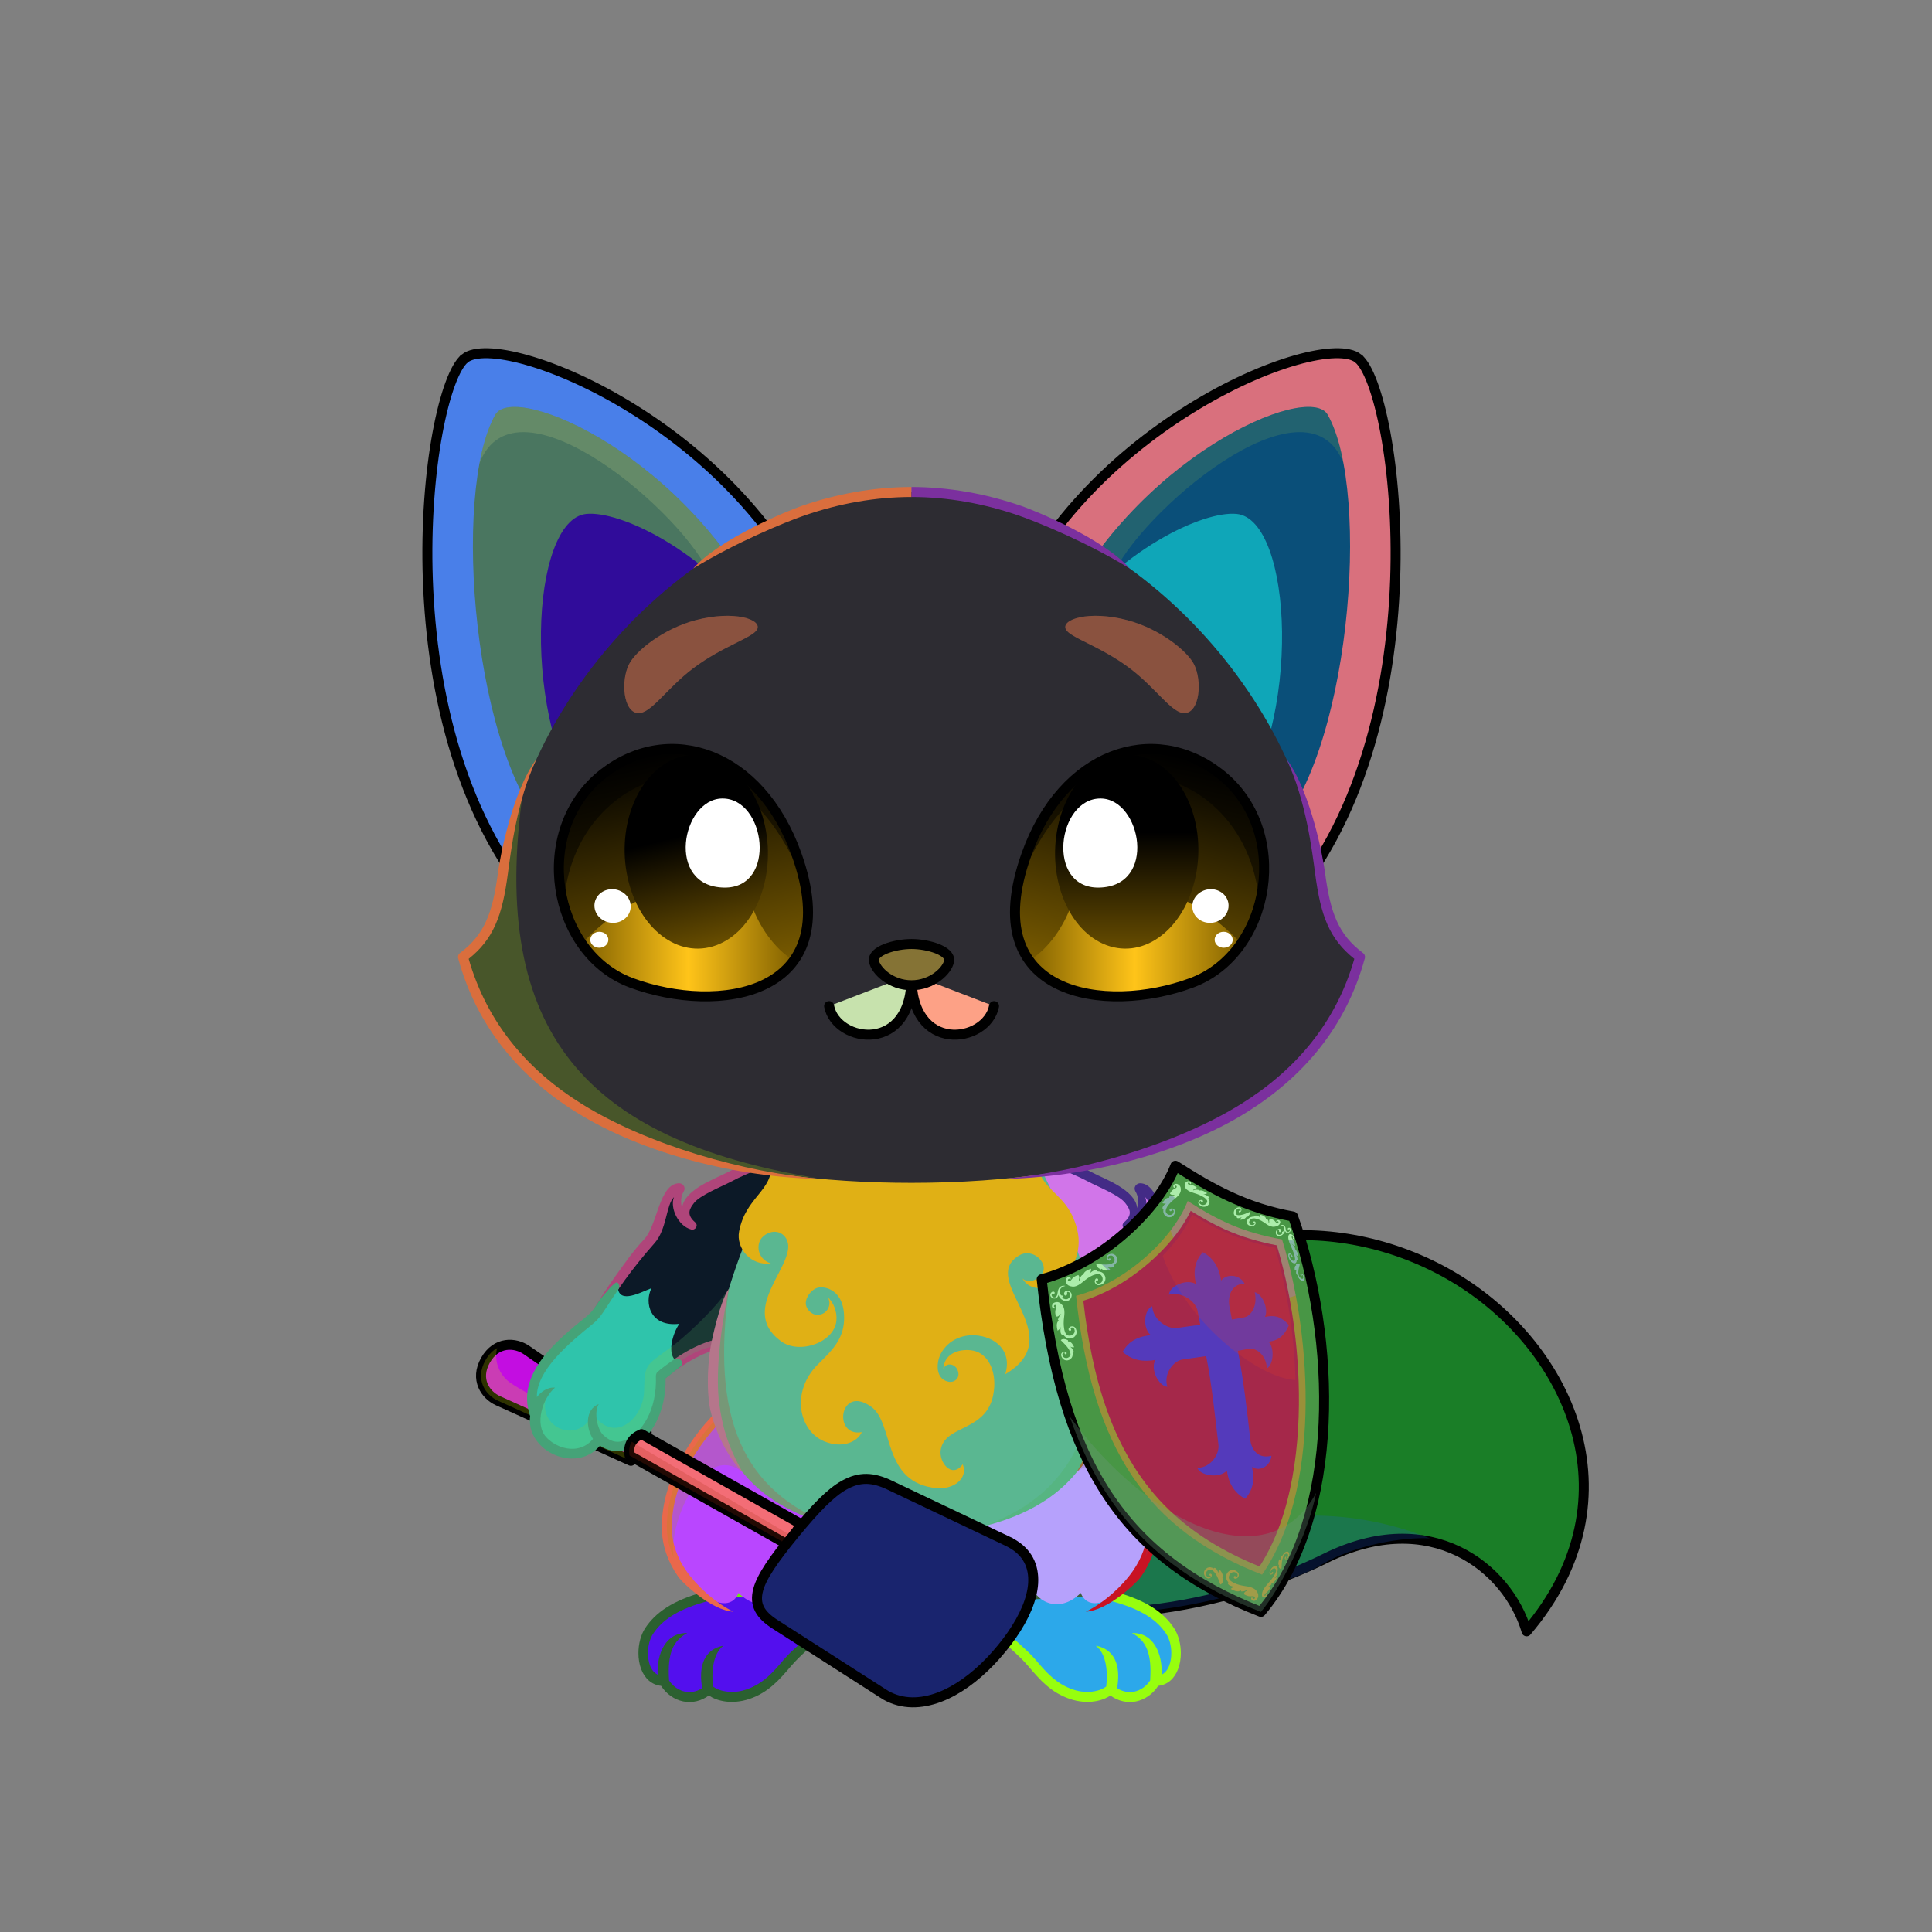 <svg xmlns="http://www.w3.org/2000/svg" xmlns:xlink="http://www.w3.org/1999/xlink" style="shape-rendering:geometricPrecision; text-rendering:geometricPrecision; image-rendering:optimizeQuality; fill-rule:evenodd; clip-rule:evenodd" version="1.1" viewBox="0 0 29000 29000" xml:space="preserve"><rect x="0" y="0" width="29000" height="29000" fill="#808080" stroke="none"/><defs><style type="text/css">.HairBack-Fox0fil0 {fill:none}
.Tail-Fox0fil7 {fill:url(#Tail-Fox0id34)}
.Tail-Fox0fil8 {fill:black;fill-opacity:0.2}
.Tail-Fox0fil0 {fill:none}
.Tail-Fox0str0 {stroke:black;stroke-width:150;stroke-linecap:round;stroke-linejoin:round}
.RightFoot-Fox0fil20 {fill:url(#RightFoot-Fox0id163)}
.RightFoot-Fox0fil8 {fill:black;fill-opacity:0.2}
.RightFoot-Fox0fil0 {fill:none}
.RightFoot-Fox0fil18 {fill:black;fill-rule:nonzero}
.RightLeg-Fox0fil23 {fill:url(#RightLeg-Fox0id41)}
.RightLeg-Fox0fil18 {fill:black;fill-rule:nonzero}
.RightLeg-Fox0fil8 {fill:black;fill-opacity:0.2}
.LeftFoot-Fox0fil29 {fill:url(#LeftFoot-Fox0id166)}
.LeftFoot-Fox0fil8 {fill:black;fill-opacity:0.2}
.LeftFoot-Fox0fil0 {fill:none}
.LeftFoot-Fox0fil18 {fill:black;fill-rule:nonzero}
.LeftLeg-Fox0fil32 {fill:url(#LeftLeg-Fox0id44)}
.LeftLeg-Fox0fil18 {fill:black;fill-rule:nonzero}
.LeftLeg-Fox0fil8 {fill:black;fill-opacity:0.2}
.RightHand-Fox5fil38 {fill:url(#RightHand-Fox5id138)}
.RightHand-Fox5fil18 {fill:black;fill-rule:nonzero}
.RightHand-Fox5fil8 {fill:black;fill-opacity:0.2}
.RightPaw-Fox0fil39 {fill:url(#RightPaw-Fox0id92)}
.RightPaw-Fox0fil8 {fill:black;fill-opacity:0.2}
.RightPaw-Fox0fil18 {fill:black;fill-rule:nonzero}
.LeftHand-Fox5fil47 {fill:url(#LeftHand-Fox5id137)}
.LeftHand-Fox5fil18 {fill:black;fill-rule:nonzero}
.LeftHand-Fox5fil8 {fill:black;fill-opacity:0.2}
.LeftPaw-Fox0fil48 {fill:url(#LeftPaw-Fox0id151)}
.LeftPaw-Fox0fil8 {fill:black;fill-opacity:0.2}
.LeftPaw-Fox0fil18 {fill:black;fill-rule:nonzero}
.Body-Fox5fil53 {fill:url(#Body-Fox5id192)}
.Body-Fox5fil8 {fill:black;fill-opacity:0.2}
.Body-Fox5fil18 {fill:black;fill-rule:nonzero}
.Body-Fox5fil59 {fill:url(#Body-Fox5id175)}
.Ears-Fox0fil62 {fill:url(#Ears-Fox0id186)}
.Ears-Fox0fil8 {fill:black;fill-opacity:0.2}
.Ears-Fox0fil63 {fill:url(#Ears-Fox0id194)}
.Ears-Fox0fil65 {fill:url(#Ears-Fox0id86)}
.Ears-Fox0fil66 {fill:url(#Ears-Fox0id59)}
.Ears-Fox0fil61 {fill:url(#Ears-Fox0id171)}
.Ears-Fox0str1 {stroke:black;stroke-width:150}
.Ears-Fox0fil64 {fill:url(#Ears-Fox0id38)}
.Head-Fox0fil130 {fill:url(#Head-Fox0id115)}
.Head-Fox0fil8 {fill:black;fill-opacity:0.2}
.Head-Fox0fil18 {fill:black;fill-rule:nonzero}
.Mouth-Fox0fil0 {fill:none}
.Mouth-Fox0str0 {stroke:black;stroke-width:150;stroke-linecap:round;stroke-linejoin:round}
.Eyes-Fox0fil147 {fill:url(#Eyes-Fox0id182)}
.Eyes-Fox0fil148 {fill:url(#Eyes-Fox0id100)}
.Eyes-Fox0fil142 {fill:white}
.Eyes-Fox0fil149 {fill:url(#Eyes-Fox0id132)}
.Eyes-Fox0fil150 {fill:#ad664f}
.Eyes-Fox0fil8 {fill:black;fill-opacity:0.2}
.Eyes-Fox0fil4 {fill:black;fill-opacity:0.502}
.Eyes-Fox0fil151 {fill:url(#Eyes-Fox0id12)}
.Eyes-Fox0fil152 {fill:url(#Eyes-Fox0id57)}
.Eyes-Fox0fil153 {fill:url(#Eyes-Fox0id73)}
.Eyes-Fox0fil0 {fill:none}
.Eyes-Fox0str1 {stroke:black;stroke-width:150}
.Moustache-Fox0fil0 {fill:none}
.Nose-Fox0fil215 {fill:url(#Nose-Fox0id189)}
.Nose-Fox0str0 {stroke:black;stroke-width:150;stroke-linecap:round;stroke-linejoin:round}
.Hair-Fox0fil0 {fill:none}
.WeaponFlySwatterBack-Mediumfil1 {fill:black;fill-rule:nonzero;fill-opacity:0.2}
.WeaponFlySwatterBack-Mediumfil0 {fill:url(#WeaponFlySwatterBack-Mediumid26);fill-rule:nonzero}
.WeaponFlySwatterBack-Mediumstr0 {stroke:black;stroke-width:150;stroke-linecap:round;stroke-linejoin:round}
.WeaponFlySwatter-Mediumfil3 {fill:black;fill-opacity:0.2}
.WeaponFlySwatter-Mediumfil4 {fill:url(#WeaponFlySwatter-Mediumid24);fill-rule:nonzero}
.WeaponFlySwatter-Mediumfil1 {fill:black;fill-rule:nonzero;fill-opacity:0.2}
.WeaponFlySwatter-Mediumfil2 {fill:url(#WeaponFlySwatter-Mediumid0)}
.WeaponFlySwatter-Mediumstr0 {stroke:black;stroke-width:150;stroke-linecap:round;stroke-linejoin:round}
.WeaponFlySwatter-Mediumfil5 {fill:none;fill-rule:nonzero}
.WeaponFlySwatter-Mediumstr1 {stroke:black;stroke-width:150}
.BraceletCruzAider-Mediumfil160 {fill:url(#BraceletCruzAider-Mediumid153);fill-rule:nonzero}
.BraceletCruzAider-Mediumfil10 {fill:#FFFFCC;fill-rule:nonzero;fill-opacity:0.302}
.BraceletCruzAider-Mediumfil154 {fill:url(#BraceletCruzAider-Mediumid8)}
.BraceletCruzAider-Mediumfil161 {fill:url(#BraceletCruzAider-Mediumid119);fill-rule:nonzero}
.BraceletCruzAider-Mediumfil162 {fill:url(#BraceletCruzAider-Mediumid135);fill-rule:nonzero}
.BraceletCruzAider-Mediumfil163 {fill:url(#BraceletCruzAider-Mediumid26)}
.BraceletCruzAider-Mediumfil7 {fill:black;fill-opacity:0.302}
.BraceletCruzAider-Mediumfil158 {fill:white;fill-opacity:0.2}
.BraceletCruzAider-Mediumfil159 {fill:url(#BraceletCruzAider-Mediumid110)}
.BraceletCruzAider-Mediumstr0 {stroke:black;stroke-width:150;stroke-linecap:round;stroke-linejoin:round}
</style><linearGradient gradientUnits="objectBoundingBox" id="Tail-Fox0id34" x1="11.014%" x2="88.986%" y1="16.721%" y2="83.279%">
   <stop offset="0" style="stop-opacity:1; stop-color:#b07131"/>
   <stop offset="0.541" style="stop-opacity:1; stop-color:#d78e47"/>
   <stop offset="1" style="stop-opacity:1; stop-color:#f0b173"/>
  </linearGradient><linearGradient gradientUnits="userSpaceOnUse" id="RightFoot-Fox0id163" x1="16304.9" x2="16304.9" xlink:href="#RightFoot-Fox0id14" y1="23252.2" y2="25473.4">
  </linearGradient><linearGradient gradientUnits="objectBoundingBox" id="RightLeg-Fox0id41" x1="23.32%" x2="76.68%" y1="93.65%" y2="6.35%">
   <stop offset="0" style="stop-opacity:1; stop-color:#f0b173"/>
   <stop offset="0.2" style="stop-opacity:1; stop-color:#f0b173"/>
   <stop offset="1" style="stop-opacity:1; stop-color:#d78e47"/>
  </linearGradient><linearGradient gradientUnits="userSpaceOnUse" id="LeftFoot-Fox0id166" x1="11002.8" x2="11002.8" xlink:href="#LeftFoot-Fox0id14" y1="23252.1" y2="25473.4">
  </linearGradient><linearGradient gradientUnits="objectBoundingBox" id="LeftLeg-Fox0id44" x1="76.68%" x2="23.32%" xlink:href="#LeftLeg-Fox0id41" y1="93.65%" y2="6.35%">
  </linearGradient><linearGradient gradientUnits="userSpaceOnUse" id="RightHand-Fox5id138" x1="16042" x2="17897.2" xlink:href="#RightHand-Fox5id128" y1="17814" y2="20493.3">
  </linearGradient><linearGradient gradientUnits="userSpaceOnUse" id="RightPaw-Fox0id92" x1="18753.4" x2="17671.1" y1="21628.2" y2="19462.6">
   <stop offset="0" style="stop-opacity:1; stop-color:#d48e77"/>
   <stop offset="1" style="stop-opacity:1; stop-color:#b07131"/>
  </linearGradient><linearGradient gradientUnits="userSpaceOnUse" id="LeftHand-Fox5id137" x1="11265.7" x2="9410.43" xlink:href="#LeftHand-Fox5id128" y1="17813.9" y2="20493.3">
  </linearGradient><linearGradient gradientUnits="userSpaceOnUse" id="LeftPaw-Fox0id151" x1="8539.59" x2="9651.19" xlink:href="#LeftPaw-Fox0id92" y1="21657.5" y2="19433.3">
  </linearGradient><linearGradient gradientUnits="objectBoundingBox" id="Body-Fox5id192" x1="50%" x2="50%" y1="0%" y2="100%">
   <stop offset="0" style="stop-opacity:1; stop-color:#b07131"/>
   <stop offset="0.102" style="stop-opacity:1; stop-color:#b07131"/>
   <stop offset="0.522" style="stop-opacity:1; stop-color:#d78e47"/>
   <stop offset="1" style="stop-opacity:1; stop-color:#f0b173"/>
  </linearGradient><linearGradient gradientUnits="userSpaceOnUse" id="Body-Fox5id175" x1="13639.7" x2="13639.7" y1="17471.4" y2="22339.9">
   <stop offset="0" style="stop-opacity:1; stop-color:#d78e47"/>
   <stop offset="0.541" style="stop-opacity:1; stop-color:#f0b173"/>
   <stop offset="1" style="stop-opacity:1; stop-color:#f0b173"/>
  </linearGradient><linearGradient gradientUnits="userSpaceOnUse" id="Ears-Fox0id186" x1="10840.8" x2="7788.08" xlink:href="#Ears-Fox0id0" y1="11322.7" y2="7353.95">
  </linearGradient><linearGradient gradientUnits="userSpaceOnUse" id="Ears-Fox0id194" x1="10187.9" x2="9370.57" xlink:href="#Ears-Fox0id59" y1="11958.3" y2="8029.28">
  </linearGradient><linearGradient gradientUnits="userSpaceOnUse" id="Ears-Fox0id86" x1="16332.3" x2="19766.5" xlink:href="#Ears-Fox0id0" y1="11570.7" y2="7105.91">
  </linearGradient><linearGradient gradientUnits="userSpaceOnUse" id="Ears-Fox0id171" x1="10412" x2="8422.75" xlink:href="#Ears-Fox0id38" y1="12955.9" y2="6040.17">
  </linearGradient><linearGradient gradientUnits="userSpaceOnUse" id="Head-Fox0id115" x1="13681.9" x2="13681.9" xlink:href="#Head-Fox0id94" y1="17755.4" y2="7384.8">
  </linearGradient><linearGradient gradientUnits="userSpaceOnUse" id="Eyes-Fox0id182" x1="10652.3" x2="9864.74" xlink:href="#Eyes-Fox0id11" y1="14913.9" y2="11283.7">
  </linearGradient><linearGradient gradientUnits="userSpaceOnUse" id="Eyes-Fox0id100" x1="8721.5" x2="11925.7" xlink:href="#Eyes-Fox0id4" y1="14233.5" y2="14233.5">
  </linearGradient><linearGradient gradientUnits="userSpaceOnUse" id="Eyes-Fox0id132" x1="10130.5" x2="10772.8" xlink:href="#Eyes-Fox0id3" y1="11425.5" y2="14144.1">
  </linearGradient><linearGradient gradientUnits="userSpaceOnUse" id="Eyes-Fox0id12" x1="16711.6" x2="17499.1" xlink:href="#Eyes-Fox0id11" y1="14913.9" y2="11283.7">
  </linearGradient><linearGradient gradientUnits="userSpaceOnUse" id="Eyes-Fox0id57" x1="18642.3" x2="15438.2" xlink:href="#Eyes-Fox0id4" y1="14233.5" y2="14233.5">
  </linearGradient><linearGradient gradientUnits="userSpaceOnUse" id="Eyes-Fox0id73" x1="16912.2" x2="16912.2" xlink:href="#Eyes-Fox0id3" y1="11330.3" y2="14239.3">
  </linearGradient><linearGradient gradientUnits="userSpaceOnUse" id="Nose-Fox0id189" x1="13681.9" x2="13681.9" y1="14170" y2="14789.2">
   <stop offset="0" style="stop-opacity:1; stop-color:#FFCCCC"/>
   <stop offset="1" style="stop-opacity:1; stop-color:#453F2C"/>
  </linearGradient><linearGradient gradientUnits="userSpaceOnUse" id="WeaponFlySwatterBack-Mediumid26" x1="7745.86" x2="9181.7" xlink:href="#WeaponFlySwatterBack-Mediumid24" y1="21810.6" y2="20301.7">
  </linearGradient><linearGradient gradientUnits="userSpaceOnUse" id="WeaponFlySwatter-Mediumid24" x1="12160.4" x2="14712.1" y1="25216.2" y2="22534.8">
   <stop offset="0" style="stop-opacity:1; stop-color:#008011"/>
   <stop offset="1" style="stop-opacity:1; stop-color:#00BD55"/>
  </linearGradient><linearGradient gradientUnits="userSpaceOnUse" id="WeaponFlySwatter-Mediumid0" x1="9457.05" x2="12008.3" y1="22428.9" y2="22293.2">
   <stop offset="0" style="stop-opacity:1; stop-color:#787878"/>
   <stop offset="1" style="stop-opacity:1; stop-color:#D6D6D6"/>
  </linearGradient><linearGradient gradientUnits="userSpaceOnUse" id="BraceletCruzAider-Mediumid153" x1="17523.5" x2="18226.6" y1="23225.8" y2="18438">
   <stop offset="0" style="stop-opacity:1; stop-color:#807340"/>
   <stop offset="0.271" style="stop-opacity:1; stop-color:#63582C"/>
   <stop offset="1" style="stop-opacity:1; stop-color:#BAA75F"/>
  </linearGradient><linearGradient gradientUnits="objectBoundingBox" id="BraceletCruzAider-Mediumid8" x1="73.964%" x2="26.036%" y1="7.856%" y2="92.144%">
   <stop offset="0" style="stop-opacity:1; stop-color:white"/>
   <stop offset="0.502" style="stop-opacity:1; stop-color:white"/>
   <stop offset="1" style="stop-opacity:1; stop-color:#B0ADAD"/>
  </linearGradient><linearGradient gradientUnits="userSpaceOnUse" id="BraceletCruzAider-Mediumid119" x1="17006.8" x2="18336" y1="20470.8" y2="17679.4">
   <stop offset="0" style="stop-opacity:1; stop-color:#6E612E"/>
   <stop offset="0.749" style="stop-opacity:1; stop-color:#C2AF65"/>
   <stop offset="1" style="stop-opacity:1; stop-color:#6E612E"/>
  </linearGradient><linearGradient gradientUnits="userSpaceOnUse" id="BraceletCruzAider-Mediumid135" x1="18512.5" x2="18910.4" xlink:href="#BraceletCruzAider-Mediumid119" y1="24077.4" y2="23241.8">
  </linearGradient><linearGradient gradientUnits="userSpaceOnUse" id="BraceletCruzAider-Mediumid26" x1="17309.9" x2="18887.6" y1="22089.9" y2="19203.9">
   <stop offset="0" style="stop-opacity:1; stop-color:black"/>
   <stop offset="1" style="stop-opacity:1; stop-color:#A6A1A1"/>
  </linearGradient><linearGradient gradientUnits="userSpaceOnUse" id="BraceletCruzAider-Mediumid110" x1="15828.6" x2="19683.5" xlink:href="#BraceletCruzAider-Mediumid7" y1="21698.9" y2="19994.3">
  </linearGradient><linearGradient gradientUnits="userSpaceOnUse" id="RightFoot-Fox0id14" x1="15903.9" x2="21356.9" y1="9993.71" y2="4540.69">
   <stop offset="0" style="stop-opacity:1; stop-color:#b07131"/>
   <stop offset="1" style="stop-opacity:1; stop-color:#d48e77"/>
  </linearGradient><linearGradient gradientUnits="userSpaceOnUse" id="LeftFoot-Fox0id14" x1="15903.9" x2="21356.9" y1="9993.71" y2="4540.69">
   <stop offset="0" style="stop-opacity:1; stop-color:#b07131"/>
   <stop offset="1" style="stop-opacity:1; stop-color:#d48e77"/>
  </linearGradient><linearGradient gradientUnits="objectBoundingBox" id="LeftLeg-Fox0id41" x1="23.32%" x2="76.68%" y1="93.65%" y2="6.35%">
   <stop offset="0" style="stop-opacity:1; stop-color:#f0b173"/>
   <stop offset="0.2" style="stop-opacity:1; stop-color:#f0b173"/>
   <stop offset="1" style="stop-opacity:1; stop-color:#d78e47"/>
  </linearGradient><linearGradient gradientUnits="objectBoundingBox" id="RightHand-Fox5id128" x1="19.715%" x2="80.285%" y1="10.418%" y2="89.581%">
   <stop offset="0" style="stop-opacity:1; stop-color:#b07131"/>
   <stop offset="0.02" style="stop-opacity:1; stop-color:#b07131"/>
   <stop offset="0.722" style="stop-opacity:1; stop-color:#d78e47"/>
   <stop offset="1" style="stop-opacity:1; stop-color:#d78e47"/>
  </linearGradient><linearGradient gradientUnits="objectBoundingBox" id="LeftHand-Fox5id128" x1="19.715%" x2="80.285%" y1="10.418%" y2="89.581%">
   <stop offset="0" style="stop-opacity:1; stop-color:#b07131"/>
   <stop offset="0.02" style="stop-opacity:1; stop-color:#b07131"/>
   <stop offset="0.722" style="stop-opacity:1; stop-color:#d78e47"/>
   <stop offset="1" style="stop-opacity:1; stop-color:#d78e47"/>
  </linearGradient><linearGradient gradientUnits="userSpaceOnUse" id="LeftPaw-Fox0id92" x1="18753.4" x2="17671.1" y1="21628.2" y2="19462.6">
   <stop offset="0" style="stop-opacity:1; stop-color:#d48e77"/>
   <stop offset="1" style="stop-opacity:1; stop-color:#b07131"/>
  </linearGradient><linearGradient gradientUnits="userSpaceOnUse" id="Ears-Fox0id0" x1="20255.9" x2="20255.9" y1="13203.8" y2="6228.15">
   <stop offset="0" style="stop-opacity:1; stop-color:#e0d5b1"/>
   <stop offset="1" style="stop-opacity:1; stop-color:#ede4c6"/>
  </linearGradient><linearGradient gradientUnits="userSpaceOnUse" id="Ears-Fox0id59" x1="17144.5" x2="18024.7" y1="12109.4" y2="7878.16">
   <stop offset="0" style="stop-opacity:1; stop-color:#9C6666"/>
   <stop offset="1" style="stop-opacity:1; stop-color:#F2E6E6"/>
  </linearGradient><linearGradient gradientUnits="userSpaceOnUse" id="Ears-Fox0id38" x1="16871.2" x2="19021.7" y1="13236.2" y2="5759.79">
   <stop offset="0" style="stop-opacity:1; stop-color:#b07131"/>
   <stop offset="0.478" style="stop-opacity:1; stop-color:#d78e47"/>
   <stop offset="1" style="stop-opacity:1; stop-color:#f0b173"/>
  </linearGradient><linearGradient gradientUnits="objectBoundingBox" id="Head-Fox0id94" x1="50%" x2="50%" y1="100%" y2="0%">
   <stop offset="0" style="stop-opacity:1; stop-color:#b07131"/>
   <stop offset="0.4" style="stop-opacity:1; stop-color:#d78e47"/>
   <stop offset="1" style="stop-opacity:1; stop-color:#f0b173"/>
  </linearGradient><linearGradient gradientUnits="userSpaceOnUse" id="Eyes-Fox0id11" x1="16664.8" x2="17411" y1="14898.5" y2="11291.1">
   <stop offset="0" style="stop-opacity:1; stop-color:#806000"/>
   <stop offset="1" style="stop-opacity:1; stop-color:black"/>
  </linearGradient><linearGradient gradientUnits="objectBoundingBox" id="Eyes-Fox0id4" x1="100%" x2="0%" y1="50%" y2="50%">
   <stop offset="0" style="stop-opacity:1; stop-color:#806000"/>
   <stop offset="0.502" style="stop-opacity:1; stop-color:#ffc419"/>
   <stop offset="1" style="stop-opacity:1; stop-color:#806000"/>
  </linearGradient><linearGradient gradientUnits="userSpaceOnUse" id="Eyes-Fox0id3" x1="16867.8" x2="16867.8" y1="11330.3" y2="14359.1">
   <stop offset="0" style="stop-opacity:1; stop-color:black"/>
   <stop offset="0.4" style="stop-opacity:1; stop-color:black"/>
   <stop offset="1" style="stop-opacity:1; stop-color:#664c00"/>
  </linearGradient><linearGradient gradientUnits="userSpaceOnUse" id="WeaponFlySwatterBack-Mediumid24" x1="12160.4" x2="14712.1" y1="25216.2" y2="22534.8">
   <stop offset="0" style="stop-opacity:1; stop-color:#008011"/>
   <stop offset="1" style="stop-opacity:1; stop-color:#00BD55"/>
  </linearGradient><linearGradient gradientUnits="userSpaceOnUse" id="BraceletCruzAider-Mediumid7" x1="8851.69" x2="10431.4" y1="19275.9" y2="20438.8">
   <stop offset="0" style="stop-opacity:1; stop-color:#232324"/>
   <stop offset="0.322" style="stop-opacity:1; stop-color:#232323"/>
   <stop offset="0.671" style="stop-opacity:1; stop-color:#40403E"/>
   <stop offset="1" style="stop-opacity:1; stop-color:#232323"/>
  </linearGradient></defs><g id="HairBack-Fox0">
 <animateTransform additive="sum" attributeName="transform" dur="10" repeatCount="indefinite" type="translate" values="0;0 200;0;0 200;0;0 200;0;0 200;0"/>
  <rect class="HairBack-Fox0fil0" height="908" width="908" x="13228" y="16528"/>
 </g><g id="Tail-Fox0">
  <path class="Tail-Fox0fil7" d="M13378 20620c1430,1079 2131,881 3156,-587 1134,-1625 3409,-1910 5182,-921 1826,1018 2912,3368 1199,5375 -283,-960 -1569,-1990 -3117,-1031 -357,221 -801,354 -1321,495 -1328,360 -3054,471 -4808,-278 -1023,-437 -1733,-1068 -1863,-1800 -365,-262 1050,-1648 1572,-1253z" style="fill:#0a347f"/>
  <path class="Tail-Fox0fil0 Tail-Fox0str0" d="M13378 20620c1430,1079 2131,881 3156,-587 1134,-1625 3409,-1910 5182,-921 1826,1018 2912,3368 1199,5375 -283,-960 -1442,-1878 -3019,-1096 -1339,663 -3785,1324 -6227,282 -1023,-437 -1733,-1068 -1863,-1800 -365,-262 1050,-1648 1572,-1253z" style="fill:#1a7e27"/>
  <path class="Tail-Fox0fil8" d="M21463 23091c-403,-22 -1129,99 -1617,390 -367,219 -846,326 -1377,468 -1325,354 -3056,468 -4800,-276 -967,-413 -1653,-999 -1836,-1680 4592,2785 6358,-193 9630,1098z" style="fill:#225ee2"/>
 </g><g id="RightFoot-Fox0">
  <path class="RightFoot-Fox0fil20" d="M17344 25232c-137,249 -447,331 -676,123 -79,82 -307,169 -584,76 -453,-152 -647,-627 -1039,-897 -210,-335 50,-672 -74,-810 206,-438 728,-491 1087,-467 300,20 870,160 658,684 145,50 358,135 465,193 170,92 294,217 379,350 158,246 119,748 -216,748z" style="fill:#3b603c"/>
  <path class="RightFoot-Fox0fil8" d="M17344 25232c-137,249 -447,331 -676,123 -79,82 -307,169 -584,76 -453,-152 -647,-627 -1039,-897 -173,-120 -100,-408 -65,-624 13,30 63,32 85,19 1,85 -2,160 47,261 304,621 1402,1311 1539,663 237,396 662,243 605,-148 145,250 318,57 222,-294 143,96 177,309 171,486 -20,178 -119,335 -305,335z" style="fill:#26744c"/>
  <path class="RightFoot-Fox0fil0" d="M16657 23949c534,135 771,327 906,532 162,244 116,751 -219,751 -137,249 -447,331 -676,123 -79,82 -307,169 -584,76 -453,-152 -586,-562 -971,-844 -192,-140 -159,-401 -128,-554" style="fill:#2ca8ea"/>
  <path class="RightFoot-Fox0fil18" d="M17265 25213c0,3 0,7 0,10 -56,86 -141,149 -240,169 -80,16 -166,3 -246,-45l-11 -8c45,-255 18,-572 -319,-636 159,118 182,399 156,611 -40,33 -112,65 -206,77 -84,11 -184,6 -293,-31 -253,-85 -404,-261 -562,-447 -265,-311 -583,-400 -489,-864 8,-41 -26,-86 -55,-89 -23,-2 -77,17 -85,58 -113,558 212,630 523,995 171,201 335,392 625,490 130,43 251,50 353,37 104,-13 191,-49 250,-89l3 0c111,81 247,115 383,88 136,-28 255,-114 333,-234 144,-15 246,-113 298,-251 29,-74 42,-157 42,-240 0,-135 -36,-275 -103,-376 -73,-110 -173,-216 -325,-313 -137,-86 -316,-165 -558,-231l-100 128c258,65 447,144 584,231 133,84 219,176 282,271 50,76 77,183 77,290 0,66 -10,130 -31,185 -24,64 -62,112 -114,138 13,-317 -122,-634 -445,-624 209,111 299,298 273,700z" style="fill:#97fe0e"/>
 </g><g id="LeftFoot-Fox0">
  <path class="LeftFoot-Fox0fil29" d="M9963 25232c137,249 448,331 677,123 78,82 306,169 583,76 454,-152 648,-627 1039,-897 210,-335 -49,-672 75,-810 -206,-438 -729,-491 -1088,-467 -299,20 -869,160 -657,684 -145,50 -358,135 -465,193 -170,92 -294,217 -380,350 -158,246 -118,748 216,748z" style="fill:#6ee711"/>
  <path class="LeftFoot-Fox0fil8" d="M9963 25232c137,249 448,331 677,123 78,82 306,169 583,76 454,-152 648,-627 1039,-897 173,-120 101,-408 65,-624 -13,30 -63,32 -84,19 -2,85 1,160 -48,261 -303,621 -1401,1311 -1539,663 -236,396 -661,243 -605,-148 -144,250 -317,57 -221,-294 -143,96 -177,309 -171,486 19,178 118,335 304,335z" style="fill:#f77ab2"/>
  <path class="LeftFoot-Fox0fil0" d="M10650 23949c-534,135 -770,327 -906,532 -161,244 -115,751 219,751 137,249 448,331 677,123 78,82 307,169 583,76 454,-152 587,-562 972,-844 192,-140 159,-401 128,-554" style="fill:#530fee"/>
  <path class="LeftFoot-Fox0fil18" d="M10042 25213c0,3 0,7 0,10 57,86 142,149 241,169 80,16 166,3 245,-45l12 -8c-45,-255 -19,-572 318,-636 -158,118 -181,399 -155,611 39,33 111,65 206,77 84,11 184,6 292,-31 254,-85 404,-261 562,-447 266,-311 584,-400 490,-864 -8,-41 26,-86 55,-89 22,-2 76,17 85,58 113,558 -213,630 -523,995 -172,201 -335,392 -625,490 -131,43 -252,50 -354,37 -103,-13 -190,-49 -250,-89l-3 0c-111,81 -247,115 -382,88 -137,-28 -256,-114 -333,-234 -144,-15 -246,-113 -299,-251 -28,-74 -41,-157 -41,-240 0,-135 35,-275 102,-376 73,-110 173,-216 326,-313 136,-86 316,-165 558,-231l100 128c-259,65 -447,144 -584,231 -133,84 -219,176 -282,271 -50,76 -77,183 -77,290 0,66 10,130 31,185 24,64 62,112 114,138 -13,-317 122,-634 445,-624 -209,111 -299,298 -274,700z" style="fill:#2b6030"/>
 </g><g id="RightLeg-Fox0">
  <path class="RightLeg-Fox0fil23" d="M13654 20939c701,0 2353,-56 2710,226 302,239 937,901 935,1761 -1,258 -252,770 -502,975 -224,183 -478,247 -575,10 -338,335 -711,115 -758,-169 -304,192 -490,58 -579,-180 -114,-303 -830,-395 -1231,-402l0 -2221z" style="fill:#b6a1fc"/>
  <path class="RightLeg-Fox0fil18" d="M15057 24610c33,25 62,27 88,-6 25,-32 18,-79 -15,-104 -85,-66 -111,-236 -89,-338 34,-163 71,-342 -66,-579 0,-1 -1,-3 -2,-4 -100,-171 -247,-296 -460,-378 -208,-80 -506,-119 -859,-119l0 150c335,0 616,36 805,108 180,69 302,173 385,314 0,2 1,3 2,4 108,188 77,337 48,473 -32,154 43,385 163,479zm1227 -3463c175,139 478,451 693,860 144,272 248,587 247,919 -1,245 -87,464 -218,653 -154,223 -427,476 -707,613 326,-17 760,-427 830,-528 147,-211 244,-458 244,-738 2,-360 -110,-698 -263,-989 -227,-430 -547,-760 -734,-907l-92 117z" style="fill:#c81323"/>
  <path class="RightLeg-Fox0fil8" d="M17192 23390c67,-148 106,-305 107,-464 2,-775 -541,-1451 -869,-1752 -191,187 -411,669 -270,926 596,-490 1139,823 1032,1290z" style="fill:#824974"/>
 </g><g id="LeftLeg-Fox0">
  <path class="LeftLeg-Fox0fil32" d="M13654 20939c-701,0 -2353,-56 -2710,226 -303,239 -938,901 -935,1761 1,258 251,770 501,975 225,183 478,247 576,10 338,335 710,115 758,-169 303,192 489,58 579,-180 114,-303 829,-395 1231,-402l0 -2221z" style="fill:#b946ff"/>
  <path class="LeftLeg-Fox0fil18" d="M12251 24610c-33,25 -63,27 -88,-6 -25,-32 -19,-79 14,-104 85,-66 111,-236 90,-338 -34,-163 -72,-342 65,-579 1,-1 2,-3 3,-4 100,-171 246,-296 460,-378 208,-80 506,-119 859,-119l0 150c-335,0 -616,36 -806,108 -179,69 -302,173 -384,314 -1,2 -2,3 -2,4 -109,188 -77,337 -49,473 33,154 -42,385 -162,479zm-1227 -3463c-176,139 -478,451 -694,860 -143,272 -247,587 -246,919 0,245 86,464 217,653 155,223 428,476 708,613 -326,-17 -761,-427 -831,-528 -146,-211 -243,-458 -244,-738 -1,-360 110,-698 264,-989 226,-430 547,-760 733,-907l93 117z" style="fill:#e9684b"/>
  <path class="LeftLeg-Fox0fil8" d="M10116 23390c-67,-148 -107,-305 -107,-464 -2,-775 540,-1451 869,-1752 190,187 411,669 269,926 -595,-490 -1138,823 -1031,1290z" style="fill:#a29c03"/>
 </g><g id="RightHand-Fox5">
 <animateTransform additive="sum" attributeName="transform" dur="10" repeatCount="indefinite" type="translate" values="0;0 200;0;0 200;0;0 200;0;0 200;0"/>
  <path class="RightHand-Fox5fil38" d="M15438 17646c166,-72 204,-213 419,-180 415,64 1161,503 1199,783 124,-70 107,-274 69,-401 215,95 250,597 450,791 379,419 694,862 872,1173 282,489 -618,1230 -886,986 -389,-355 -757,-565 -1090,-638 -348,-77 -727,-1837 -1033,-2514z" style="fill:#d175e9"/>
  <path class="RightHand-Fox5fil18" d="M15914 17398c-40,-11 -81,12 -92,51 -12,40 11,82 51,93 148,42 316,118 472,200 134,71 458,199 546,317 58,77 125,166 -18,288 -54,47 -3,126 61,108 194,-52 322,-326 256,-486 123,120 104,480 293,691 165,186 317,376 450,561 158,218 292,431 401,620 20,36 66,48 102,28 36,-21 48,-66 28,-102 -110,-191 -247,-408 -409,-633 -138,-191 -247,-350 -419,-534 -197,-211 -221,-824 -516,-839 -59,-3 -117,57 -73,129 44,72 43,168 22,244 -25,-274 -493,-438 -654,-524 -164,-87 -343,-167 -501,-212zm1596 3455c31,28 78,26 106,-5 28,-30 26,-78 -5,-105 -202,-185 -406,-340 -604,-454 -189,-108 -374,-179 -546,-201 -41,-5 -79,24 -84,64 -5,41 24,79 65,84 151,20 317,84 491,183 189,109 385,258 577,434z" style="fill:#432b86"/>
  <path class="RightHand-Fox5fil8" d="M17390 20682c-242,-242 -554,-457 -866,-480 -152,-170 -246,-612 -157,-856 201,284 528,601 788,813 127,103 289,193 380,265 -29,81 -73,157 -144,221 0,12 -1,25 -1,37z" style="fill:#7dad79"/>
 </g><g id="LeftHand-Fox5">
 <animateTransform additive="sum" attributeName="transform" dur="10" repeatCount="indefinite" type="translate" values="0;0 200;0;0 200;0;0 200;0;0 200;0"/>
  <path class="LeftHand-Fox5fil47" d="M11870 17646c-166,-72 -204,-213 -419,-180 -415,64 -1161,503 -1200,783 -124,-70 -107,-274 -68,-401 -215,95 -250,597 -450,791 -380,419 -694,862 -873,1173 -281,489 619,1230 887,986 388,-355 757,-565 1089,-638 349,-77 728,-1837 1034,-2514z" style="fill:#0c1927"/>
  <path class="LeftHand-Fox5fil18" d="M11394 17398c39,-11 81,12 92,51 11,40 -12,82 -51,93 -148,42 -317,118 -472,200 -134,71 -458,199 -547,317 -58,77 -124,166 18,288 55,47 3,126 -60,108 -194,-52 -322,-326 -257,-486 -122,120 -104,480 -292,691 -165,186 -317,376 -451,561 -157,218 -292,431 -400,620 -21,36 -66,48 -102,28 -36,-21 -49,-66 -28,-102 109,-191 247,-408 409,-633 138,-191 246,-350 418,-534 198,-211 221,-824 517,-839 58,-3 116,57 72,129 -44,72 -43,168 -22,244 26,-274 493,-438 655,-524 164,-87 343,-167 501,-212zm-1597 3455c-30,28 -77,26 -105,-5 -28,-30 -26,-78 4,-105 202,-185 407,-340 604,-454 190,-108 375,-179 547,-201 41,-5 78,24 83,64 6,41 -23,79 -64,84 -151,20 -318,84 -491,183 -189,109 -385,258 -578,434z" style="fill:#af457a"/>
  <path class="LeftHand-Fox5fil8" d="M9918 20682c242,-242 553,-457 866,-480 152,-170 245,-612 156,-856 -201,284 -527,601 -787,813 -127,103 -289,193 -380,265 29,81 73,157 144,221 0,12 1,25 1,37z" style="fill:#51ba6c"/>
 </g><g id="Body-Fox5">
 <animateTransform additive="sum" attributeName="transform" dur="10" repeatCount="indefinite" type="translate" values="0;0 200;0;0 200;0;0 200;0;0 200;0"/>
  <path class="Body-Fox5fil53" d="M13654 23035c-1331,-3 -2731,-477 -2932,-1956 -143,-1051 441,-2541 1033,-3671 326,53 1001,53 1899,54 897,-1 1572,-1 1899,-54 591,1130 1176,2620 1033,3671 -202,1479 -1601,1953 -2932,1956z" style="fill:#5ab791"/>
  <path class="Body-Fox5fil8" d="M12532 22906c-908,-225 -1666,-768 -1810,-1827 -69,-505 31,-1112 218,-1732 -261,1919 185,3039 1592,3559z" style="fill:#e91f10"/>
  <path class="Body-Fox5fil18" d="M11147 22100c-343,-354 -481,-873 -499,-1011 -34,-248 -29,-518 7,-802 17,-134 156,-771 285,-941 -140,680 -199,1317 -144,1723 41,304 111,608 351,1031z" style="fill:#b5768b"/>
  <path class="Body-Fox5fil8" d="M14775 22906c908,-225 1667,-768 1811,-1827 69,-505 -31,-1112 -219,-1732 261,1919 -185,3039 -1592,3559z" style="fill:#49af4a"/>
  <path class="Body-Fox5fil18" d="M16160 22100c344,-354 481,-873 500,-1011 34,-248 28,-518 -8,-802 -17,-134 -155,-771 -285,-941 141,680 200,1317 145,1723 -42,304 -112,608 -352,1031z" style="fill:#9c713a"/>
  <path class="Body-Fox5fil59" d="M13560 17605c922,-4 1758,-23 1995,-121 129,444 477,434 613,967 88,344 -86,666 -286,808 -124,88 -416,144 -535,-68 123,108 309,-30 320,-137 15,-147 -191,-316 -370,-209 -626,375 779,1200 -208,1783 109,-350 -150,-569 -460,-585 -294,-14 -507,181 -547,392 -26,139 13,279 160,306 73,13 145,-37 145,-111 0,-142 -168,-209 -228,-82 16,-257 282,-310 456,-273 224,48 361,328 293,667 -110,551 -723,443 -787,818 -33,195 172,440 330,219 87,221 -149,381 -389,359 -827,-78 -636,-973 -986,-1223 -476,-340 -580,460 -140,382 -61,142 -288,253 -566,137 -378,-158 -505,-745 -92,-1155 193,-190 380,-364 392,-661 18,-469 -301,-518 -401,-487 -97,29 -174,144 -174,229 0,85 80,177 177,177 98,0 178,-79 178,-177 0,-32 -9,-62 -24,-88 87,81 141,215 129,350 -29,330 -555,513 -830,312 -678,-496 288,-1186 76,-1543 -79,-132 -248,-133 -361,-16 -92,94 -80,321 130,389 -305,42 -522,-233 -476,-478 97,-519 509,-609 483,-1015 308,16 1062,130 1983,134z" style="fill:#e0b015"/>
 </g><g id="WeaponFlySwatterBack-Medium">
 <animateTransform additive="sum" attributeName="transform" dur="10" repeatCount="indefinite" type="translate" values="0;0 200;0;0 200;0;0 200;0;0 200;0"/>
  <g id="_2367108334752">
   <path class="WeaponFlySwatterBack-Mediumfil0 WeaponFlySwatterBack-Mediumstr0" d="M9496 21664l211 -158 -1804 -1241c-168,-116 -453,-135 -616,153 -163,289 1,523 187,607l1996 902 26 -263z" style="fill:#c30de1"/>
   <path class="WeaponFlySwatterBack-Mediumfil1" d="M7463 20235c-66,36 -127,96 -176,183 -163,289 1,523 187,607l1996 902 22 -221c-464,-223 -1683,-816 -1870,-979 -151,-131 -206,-332 -159,-492z" style="fill:#e7fd02"/>
  </g>
 </g><g id="RightPaw-Fox0">
 <animateTransform additive="sum" attributeName="transform" dur="10" repeatCount="indefinite" type="translate" values="0;0 200;0;0 200;0;0 200;0;0 200;0"/>
  <path class="RightPaw-Fox0fil39" d="M17391 20645c-37,796 536,1303 918,955 300,471 1048,122 959,-347 241,-634 -518,-1244 -954,-1587 -129,-155 -206,-274 -278,-399 17,326 -300,151 -507,69 111,217 22,587 -418,535 95,134 203,471 26,573 52,47 227,170 254,201z" style="fill:#0c0f9a"/>
  <path class="RightPaw-Fox0fil8" d="M17391 20645c-37,796 536,1303 918,955 300,471 1048,122 959,-347 15,-41 27,-81 34,-122 -52,-54 -116,-106 -195,-155 141,440 -471,730 -702,246 -315,467 -757,67 -766,-341 -3,-175 -7,-286 -49,-362 -49,-89 -173,-162 -359,-302 6,96 -18,184 -94,227 52,47 227,170 254,201z" style="fill:#944369"/>
  <path class="RightPaw-Fox0fil18" d="M18407 21599c103,-158 125,-439 -86,-523 72,118 25,376 -67,463 -134,127 -256,135 -418,31 -90,-58 -174,-151 -239,-271 -90,-168 -144,-386 -134,-638 1,-21 -7,-51 -23,-67 -51,-48 -201,-153 -251,-190 -33,-24 -85,-11 -108,21 -24,33 -10,73 22,96 42,31 171,138 213,169 -5,265 56,497 153,678 77,142 178,253 288,324 173,111 373,124 545,8 98,117 225,176 358,190 204,21 420,-68 557,-220 100,-112 156,-256 133,-414 223,-631 -399,-1134 -840,-1491 -102,-82 -130,-143 -201,-248 -22,-33 -232,-290 -265,-268 -34,22 -43,68 -20,101 87,129 149,222 187,282 64,98 106,165 207,248 346,280 842,694 831,1091 -51,-68 -153,-154 -273,-142 186,156 313,547 133,744 -107,116 -276,188 -434,172 -100,-10 -195,-56 -268,-146z" style="fill:#cda3e4"/>
 </g><g id="LeftPaw-Fox0">
 <animateTransform additive="sum" attributeName="transform" dur="10" repeatCount="indefinite" type="translate" values="0;0 200;0;0 200;0;0 200;0;0 200;0"/>
  <path class="LeftPaw-Fox0fil48" d="M9917 20645c36,796 -537,1303 -918,955 -300,471 -1048,122 -959,-347 -241,-634 518,-1244 954,-1587 129,-155 205,-274 278,-399 -17,326 300,151 507,69 -111,217 -23,587 418,535 -95,134 -204,471 -27,573 -51,47 -226,170 -253,201z" style="fill:#2fc4ab"/>
  <path class="LeftPaw-Fox0fil8" d="M9917 20645c36,796 -537,1303 -918,955 -300,471 -1048,122 -959,-347 -16,-41 -27,-81 -34,-122 52,-54 116,-106 194,-155 -140,440 472,730 703,246 315,467 757,67 765,-341 4,-175 8,-286 50,-362 49,-89 173,-162 359,-302 -6,96 17,184 93,227 -51,47 -226,170 -253,201z" style="fill:#97ce2c"/>
  <path class="LeftPaw-Fox0fil18" d="M8901 21599c-104,-158 -125,-439 86,-523 -73,118 -25,376 67,463 134,127 256,135 418,31 90,-58 173,-151 238,-271 91,-168 145,-386 135,-638 -1,-21 6,-51 23,-67 51,-48 200,-153 251,-190 32,-24 84,-11 108,21 24,33 10,73 -23,96 -42,31 -170,138 -213,169 5,265 -55,497 -153,678 -76,142 -177,253 -287,324 -173,111 -373,124 -545,8 -98,117 -226,176 -358,190 -205,21 -421,-68 -557,-220 -100,-112 -156,-256 -133,-414 -223,-631 399,-1134 840,-1491 101,-82 130,-143 200,-248 23,-33 233,-290 266,-268 33,22 42,68 20,101 -87,129 -149,222 -187,282 -64,98 -106,165 -208,248 -346,280 -841,694 -830,1091 51,-68 153,-154 272,-142 -185,156 -312,547 -132,744 107,116 276,188 434,172 99,-10 195,-56 268,-146z" style="fill:#45a378"/>
 </g><g id="Ears-Fox0">
 <animateTransform additive="sum" attributeName="transform" dur="10" repeatCount="indefinite" type="translate" values="0;0 200;0;0 200;0;0 200;0;0 200;0"/>
  <path class="Ears-Fox0fil61 Ears-Fox0str1" d="M6977 5380c-586,470 -1285,5624 1175,8314 989,-1846 2965,-3786 4268,-4082 -1078,-3159 -4878,-4684 -5443,-4232z" style="fill:#497fe9"/>
  <path class="Ears-Fox0fil62" d="M11531 9366c-1158,-2499 -3809,-3644 -4096,-3142 -661,1158 -336,5198 865,6345 899,-701 2332,-2503 3231,-3203z" style="fill:#4a7660"/>
  <path class="Ears-Fox0fil8" d="M10967 8397c-1290,-1818 -3285,-2605 -3532,-2173 -103,180 -182,431 -238,730 550,-1426 3106,778 3476,1712 99,-95 192,-187 294,-269z" style="fill:#cddf89"/>
  <path class="Ears-Fox0fil63" d="M11439 9441c-879,-1190 -2130,-1776 -2638,-1727 -838,82 -1000,3119 67,4562 898,-700 1673,-2135 2571,-2835z" style="fill:#300c9a"/>
  <path class="Ears-Fox0fil64 Ears-Fox0str1" d="M20387 5380c586,470 1285,5624 -1175,8314 -990,-1846 -2965,-3786 -4268,-4082 1078,-3159 4878,-4684 5443,-4232z" style="fill:#d9707d"/>
  <path class="Ears-Fox0fil65" d="M15833 9366c1158,-2499 3809,-3644 4095,-3142 662,1158 337,5198 -865,6345 -898,-701 -2332,-2503 -3230,-3203z" style="fill:#0a4f79"/>
  <path class="Ears-Fox0fil8" d="M16397 8397c1290,-1818 3285,-2605 3531,-2173 104,180 183,431 238,730 -549,-1426 -3105,778 -3475,1712 -99,-95 -192,-187 -294,-269z" style="fill:#83b24c"/>
  <path class="Ears-Fox0fil66" d="M15925 9441c879,-1190 2130,-1776 2638,-1727 838,82 1000,3119 -67,4562 -898,-700 -1673,-2135 -2571,-2835z" style="fill:#0fa6b8"/>
 </g><g id="Head-Fox0">
 <animateTransform additive="sum" attributeName="transform" dur="10" repeatCount="indefinite" type="translate" values="0;0 200;0;0 200;0;0 200;0;0 200;0"/>
  <path class="Head-Fox0fil130" d="M13682 7385c-2938,0 -5748,2824 -6132,5713 -82,620 -202,968 -600,1267 390,1429 1482,2296 2835,2796 1196,441 2596,594 3897,594 1402,0 2919,-178 4172,-703 1225,-513 2196,-1356 2560,-2687 -398,-299 -518,-647 -600,-1267 -384,-2889 -3194,-5713 -6132,-5713z" style="fill:#2d2c32"/>
  <path class="Head-Fox0fil8" d="M7847 11898c-458,1059 -155,2015 -897,2467 584,2138 2905,3136 5290,3315 -3418,-571 -4898,-2161 -4393,-5782z" style="fill:#b4fe0a"/>
  <path class="Head-Fox0fil18" d="M13682 7460c-545,0 -1085,98 -1606,277 -299,103 -1034,406 -1670,796 393,-448 1433,-872 1622,-937 536,-185 1093,-286 1654,-286l0 150zm-5630 3935c-295,623 -387,1409 -428,1713 -42,317 -94,565 -188,774 -89,200 -214,362 -401,511 279,972 893,1675 1694,2175 982,613 2445,1037 3624,1131 -1295,-22 -2710,-384 -3703,-1004 -844,-527 -1488,-1272 -1772,-2308 -9,-30 1,-63 27,-82 188,-141 310,-294 395,-484 87,-194 136,-429 176,-732 25,-189 202,-1187 576,-1694z" style="fill:#da6e3d"/>
  <path class="Head-Fox0fil18" d="M13682 7460c544,0 1085,98 1605,277 299,103 1035,406 1670,796 -392,-448 -1432,-872 -1621,-937 -536,-185 -1093,-286 -1654,-286l0 150zm5630 3935c295,623 387,1409 428,1713 42,317 94,565 187,774 89,200 215,362 402,511 -279,972 -893,1675 -1695,2175 -981,613 -2444,1037 -3623,1131 1295,-22 2710,-384 3703,-1004 843,-527 1488,-1272 1772,-2308 9,-30 -1,-63 -27,-82 -188,-141 -310,-294 -395,-484 -87,-194 -136,-429 -176,-732 -25,-189 -203,-1187 -576,-1694z" style="fill:#7b309e"/>
 </g><g id="Mouth-Fox0">
 <animateTransform additive="sum" attributeName="transform" dur="10" repeatCount="indefinite" type="translate" values="0;0 200;0;0 200;0;0 200;0;0 200;0"/>
  <path class="Mouth-Fox0fil0 Mouth-Fox0str0" d="M12445 15102c107,562 1268,727 1237,-476" style="fill:#c7e2ad"/>
  <path class="Mouth-Fox0fil0 Mouth-Fox0str0" d="M14921 15102c-108,562 -1268,727 -1238,-476" style="fill:#fda186"/>
 </g><g id="WeaponFlySwatter-Medium">
 <animateTransform additive="sum" attributeName="transform" dur="10" repeatCount="indefinite" type="translate" values="0;0 200;0;0 200;0;0 200;0;0 200;0"/>
  <g id="_2367108401984">
   <path class="WeaponFlySwatter-Mediumfil2 WeaponFlySwatter-Mediumstr0" d="M12021 22875c-60,107 -120,214 -181,320 -796,-449 -1593,-899 -2390,-1348 -25,-155 36,-261 180,-320 797,449 1594,899 2391,1348z" style="fill:#f36d76"/>
   <path class="WeaponFlySwatter-Mediumfil3" d="M11911 23070l-71 125c-796,-449 -1593,-899 -2390,-1348 -13,-83 -2,-151 33,-206l2428 1429z" style="fill:#aa3110"/>
   <path class="WeaponFlySwatter-Mediumfil4" d="M15132 23138c18,9 34,17 47,25 244,135 344,347 329,601 -14,234 -129,505 -322,782 -47,68 -98,134 -152,200 -54,66 -110,129 -168,190 -241,251 -505,440 -763,538 -282,107 -559,110 -802,-25 -14,-8 -29,-17 -45,-28l-1620 -1038c-225,-145 -316,-292 -255,-521 53,-198 230,-454 546,-840 316,-385 540,-615 743,-729 237,-133 437,-118 684,-1l1778 846zm-2015 -717l-36 45 194 108 52 -64 -94 -44c-41,-20 -79,-34 -116,-45zm341 152l-57 70 194 108 67 -81 -204 -97zm335 159l-72 89 194 107 81 -99 -203 -97zm335 160l-88 106 195 108 96 -118 -203 -96zm335 159l-103 124 195 108 111 -135 -203 -97zm334 159l-117 143 194 108 127 -154 -204 -97zm324 173l-121 147 194 108 49 -60c-20,-76 -60,-142 -122,-195zm131 432l-14 -8 -130 158 91 50c25,-69 43,-136 53,-200zm-103 318l-123 -68 -129 158 157 87c36,-60 68,-119 95,-177zm-164 284l-170 -95 -130 158 180 100c37,-47 71,-93 103,-138 6,-8 12,-17 17,-25zm-201 262l-181 -100 -129 158 170 95c8,-8 15,-15 23,-23 39,-41 78,-84 117,-130zm-235 245l-157 -87 -130 158 123 68c55,-42 110,-89 164,-139zm-278 220l-91 -50 -129 158 13 8c69,-31 138,-70 207,-116zm-477 198l49 -60 -194 -108 -121 148c83,27 173,33 266,20zm-397 -84l127 -153 -195 -108 -117 143 185 118zm-305 -195l112 -136 -195 -108 -102 125 185 119zm-305 -196l97 -117 -194 -108 -88 106 185 119zm-305 -195l82 -100 -194 -107 -73 88 185 119zm-305 -196l67 -81 -194 -108 -58 70 185 119zm-304 -195l51 -63 -194 -108 -36 44c25,24 56,48 93,72l86 55zm-248 -374l61 34 130 -158 -109 -61c-40,70 -67,131 -82,185zm149 -293l124 69 129 -158 -136 -76c-45,60 -84,115 -117,165zm194 -266l141 78 130 -158 -143 -80c-46,56 -89,110 -128,160zm209 -259l144 79 130 -158 -141 -78c-42,49 -86,101 -133,157zm218 -254l137 76 130 -158 -124 -69c-45,45 -92,95 -143,151zm240 -242l109 61 130 -158 -61 -34c-55,31 -114,75 -178,131zm1843 1917l-194 -108 -130 158 194 108 130 -158zm-320 -178l-194 -107 -130 158 194 107 130 -158zm-320 -177l-194 -108 -130 158 194 108 130 -158zm-320 -177l-194 -108 -130 158 195 107 129 -157zm-319 -178l-195 -108 -130 158 195 108 130 -158zm-320 -177l-195 -108 -129 158 194 108 130 -158zm-320 -178l-194 -107 -130 157 194 108 130 -158zm-113 -207l195 108 129 -158 -194 -108 -130 158zm320 177l194 108 130 -158 -194 -107 -130 157zm320 178l194 108 130 -158 -194 -108 -130 158zm320 177l194 108 130 -158 -194 -108 -130 158zm320 178l194 107 130 -157 -195 -108 -129 158zm320 177l194 108 130 -158 -195 -108 -129 158zm319 178l195 107 129 -158 -194 -107 -130 158zm-1707 -1322l194 107 130 -158 -194 -107 -130 158zm320 177l194 108 130 -158 -195 -108 -129 158zm320 177l194 108 130 -158 -195 -107 -129 157zm319 178l195 108 129 -158 -194 -108 -130 158zm320 177l194 108 130 -158 -194 -108 -130 158zm320 178l194 107 130 -157 -194 -108 -130 158zm320 177l194 108 130 -158 -194 -108 -130 158zm-1708 -1322l195 108 129 -158 -194 -108 -130 158zm320 178l194 107 130 -158 -194 -107 -130 158zm320 177l194 108 130 -158 -194 -108 -130 158zm320 177l194 108 130 -158 -194 -107 -130 157zm320 178l194 108 130 -158 -195 -108 -129 158zm320 177l194 108 130 -158 -195 -108 -129 158zm319 178l195 107 129 -157 -194 -108 -130 158zm-2635 -193l-130 158 195 108 129 -158 -194 -108zm320 177l-130 158 194 108 130 -158 -194 -108zm320 178l-130 158 194 107 130 -157 -194 -108zm320 177l-130 158 194 108 130 -158 -194 -108zm319 178l-129 158 194 107 130 -158 -195 -107zm320 177l-129 158 194 108 130 -158 -195 -108zm320 177l-130 158 195 108 129 -158 -194 -108zm-2130 -807l-130 158 194 108 130 -158 -194 -108zm319 178l-129 158 194 107 130 -157 -195 -108zm320 177l-130 158 195 108 129 -158 -194 -108zm320 178l-130 158 195 107 129 -158 -194 -107zm320 177l-130 158 194 108 130 -158 -194 -108zm320 177l-130 158 194 108 130 -158 -194 -108zm320 178l-130 158 194 108 130 -158 -194 -108z" style="fill:#d3db91"/>
   <path class="WeaponFlySwatter-Mediumfil1" d="M14481 25269c-125,88 -252,157 -378,205 -282,107 -559,110 -802,-25 -14,-8 -29,-17 -45,-28l-1620 -1038c-225,-145 -316,-292 -255,-521 53,-198 230,-454 546,-840 316,-385 540,-615 743,-729 237,-133 437,-118 684,-1l44 21c-232,65 -436,163 -608,285l84 -102 -61 -34c-55,31 -114,75 -178,131l92 51c-37,28 -71,57 -105,87l-84 -47c-45,45 -92,95 -143,151l81 45c-29,32 -56,65 -81,100l-85 -48c-42,49 -86,101 -133,157l107 59c-21,37 -40,75 -58,113l-130 -73c-46,56 -89,110 -128,160l141 78 94 -115c-48,113 -81,229 -100,345l-80 97 65 36c-1,13 -2,26 -2,39 -2,36 1,73 9,109l-153 -85 -130 158 194 108 103 -125c15,48 36,97 64,144l-41 51 123 68c114,144 280,282 473,408l-38 -22 -88 106 185 119 92 -111c41,23 83,46 126,69l-98 119 185 119 112 -136 -54 -30c254,122 524,220 774,285l1 1 0 -1c52,14 104,26 154,36l-28 34 13 8c22,-10 43,-20 64,-32 129,25 248,39 353,41zm-687 73l49 -60 -194 -108 -121 148c83,27 173,33 266,20zm-397 -84l127 -153 -195 -108 -117 143 185 118zm-915 -586l82 -100 -194 -107 -73 88 185 119zm-305 -196l67 -81 -194 -108 -58 70 185 119zm-304 -195l51 -63 -194 -108 -36 44c25,24 56,48 93,72l86 55zm-248 -374l61 34 130 -158 -109 -61c-40,70 -67,131 -82,185zm149 -293l124 69 129 -158 -136 -76c-45,60 -84,115 -117,165z" style="fill:#48e8c2"/>
   <path class="WeaponFlySwatter-Mediumfil5 WeaponFlySwatter-Mediumstr1" d="M15132 23138c18,9 34,17 47,25 244,135 344,347 329,601 -14,234 -129,505 -322,782 -47,68 -98,134 -152,200 -54,66 -110,129 -168,190 -241,251 -505,440 -763,538 -282,107 -559,110 -802,-25 -14,-8 -29,-17 -45,-28l-1620 -1038c-225,-145 -316,-292 -255,-521 53,-198 230,-454 546,-840 316,-385 540,-615 743,-729 237,-133 437,-118 684,-1l1778 846z" style="fill:#19246e"/>
  </g>
 </g><g id="Eyes-Fox0">
 <animateTransform additive="sum" attributeName="transform" dur="10" repeatCount="indefinite" type="translate" values="0;0 200;0;0 200;0;0 200;0;0 200;0"/>
  <path class="Eyes-Fox0fil147" d="M9478 14753c1296,480 3239,208 2480,-1924 -546,-1536 -1906,-1988 -2897,-1220 -1094,848 -781,2700 417,3144z"/>
  <path class="Eyes-Fox0fil148" d="M9478 14761c855,304 1991,294 2448,-336 -316,-187 -532,-538 -632,-811 -481,-22 -1231,-81 -1711,-103 -363,198 -649,431 -861,668 183,261 439,469 756,582z"/>
  <circle class="Eyes-Fox0fil142" r="235" transform="matrix(1.151 -0.098 0.134 1.071 9194.79 13599.9)"/>
  <circle class="Eyes-Fox0fil142" r="235" transform="matrix(0.577 0.013 -0.019 0.51 8996.06 14106.5)"/>
  <path class="Eyes-Fox0fil149" d="M10203 11364c578,-171 1158,327 1295,1111 137,785 -220,1560 -798,1731 -578,171 -1158,-327 -1295,-1112 -137,-785 221,-1559 798,-1730z"/>
  <path class="Eyes-Fox0fil142" d="M10839 11986c-607,9 -852,1322 29,1337 801,15 629,-1347 -29,-1337z"/>
  <path class="Eyes-Fox0fil150" d="M11364 9449c-67,125 -516,250 -955,579 -403,302 -643,697 -838,676 -215,-23 -254,-479 -132,-728 100,-204 514,-537 1002,-667 578,-152 1004,-12 923,140z"/>
  <path class="Eyes-Fox0fil8" d="M11364 9449c-67,125 -516,250 -955,579 -403,302 -643,697 -838,676 -215,-23 -254,-479 -132,-728 100,-204 514,-537 1002,-667 578,-152 1004,-12 923,140z"/>
  <path class="Eyes-Fox0fil4" d="M12074 13240c-208,-898 -888,-1972 -1896,-2005 -678,-23 -1199,290 -1541,838 -380,608 -271,1240 -178,1516 87,-1267 1016,-1926 1742,-1934 891,-10 1385,501 1873,1585z"/>
  <path class="Eyes-Fox0fil0 Eyes-Fox0str1" d="M9478 14753c1296,480 3239,208 2480,-1924 -546,-1536 -1906,-1988 -2897,-1220 -1094,848 -781,2700 417,3144z"/>
  <path class="Eyes-Fox0fil151" d="M17885 14753c-1295,480 -3238,208 -2479,-1924 546,-1536 1906,-1988 2897,-1220 1094,848 781,2700 -418,3144z"/>
  <path class="Eyes-Fox0fil152" d="M17885 14761c-854,304 -1990,294 -2447,-336 316,-187 531,-538 632,-811 481,-22 1231,-81 1711,-103 362,198 649,431 861,668 -183,261 -439,469 -757,582z"/>
  <circle class="Eyes-Fox0fil142" r="235" transform="matrix(-1.151 -0.098 -0.134 1.071 18169.1 13599.9)"/>
  <circle class="Eyes-Fox0fil142" r="235" transform="matrix(-0.577 0.013 0.019 0.51 18367.8 14106.5)"/>
  <path class="Eyes-Fox0fil153" d="M17160 11364c-577,-171 -1157,327 -1294,1111 -137,785 220,1560 798,1731 578,171 1157,-327 1295,-1112 137,-784 -221,-1559 -799,-1730z"/>
  <path class="Eyes-Fox0fil142" d="M16525 11986c607,9 852,1322 -29,1337 -802,15 -629,-1347 29,-1337z"/>
  <path class="Eyes-Fox0fil4" d="M15290 13240c208,-898 888,-1972 1896,-2005 678,-23 1199,290 1541,838 380,608 270,1240 178,1516 -87,-1267 -1016,-1926 -1742,-1934 -891,-10 -1385,501 -1873,1585z"/>
  <path class="Eyes-Fox0fil0 Eyes-Fox0str1" d="M17885 14753c-1295,480 -3238,208 -2479,-1924 546,-1536 1906,-1988 2897,-1220 1094,848 781,2700 -418,3144z"/>
  <path class="Eyes-Fox0fil150" d="M16000 9449c67,125 516,250 955,579 403,302 643,697 837,676 216,-23 255,-479 133,-728 -101,-204 -514,-537 -1003,-667 -577,-152 -1003,-12 -922,140z"/>
  <path class="Eyes-Fox0fil8" d="M16000 9449c67,125 516,250 955,579 403,302 643,697 837,676 216,-23 255,-479 133,-728 -101,-204 -514,-537 -1003,-667 -577,-152 -1003,-12 -922,140z"/>
 </g><g id="BraceletCruzAider-Medium">
     <animateTransform additive="sum" attributeName="transform" dur="10" repeatCount="indefinite" type="translate" values="0;0 200;0;0 200;0;0 200;0;0 200;0"/>
  <g id="_2140674306640">
   <path class="BraceletCruzAider-Mediumfil159 BraceletCruzAider-Mediumstr0" d="M18927 24195c-2047,-795 -2999,-2222 -3291,-4993 928,-249 1760,-1064 2007,-1704 560,359 1063,635 1766,762 650,1816 734,4492 -482,5935z" style="fill:#489645"/>
   <path class="BraceletCruzAider-Mediumfil160" d="M18944 23636c-1709,-665 -2548,-1871 -2792,-4185 775,-208 1470,-888 1676,-1423 467,300 828,471 1416,577 469,1517 568,3784 -300,5031z" style="fill:#999039"/>
   <path class="BraceletCruzAider-Mediumfil10" d="M17572 18468c114,-150 202,-300 256,-440 467,300 828,471 1416,577 80,261 150,544 206,841 -340,127 -645,12 -650,-52 -540,-265 -1125,-515 -1228,-926z" style="fill:#a567f2"/>
   <path class="BraceletCruzAider-Mediumfil154" d="M18906 23513c503,-774 618,-1875 587,-2771 -23,-682 -131,-1394 -327,-2049 -269,-52 -525,-126 -777,-238 -179,-81 -350,-177 -516,-280 -220,460 -690,887 -1113,1129 -158,90 -326,166 -499,220 124,1104 415,2247 1212,3065 406,416 899,708 1433,924z" style="fill:#a5284a"/>
   <path class="BraceletCruzAider-Mediumfil161" d="M19560 19224c12,-4 18,-14 18,-33 0,-1 0,-3 0,-5 -1,-22 -8,-39 -20,-52 -4,-4 -9,-8 -12,-10 -7,-5 -13,-6 -18,-4 -5,1 -8,5 -8,10 0,2 1,5 2,8 2,6 5,10 8,12 2,2 4,2 6,2 2,0 3,-2 3,-6 1,-3 -1,-10 -5,-18 4,2 8,3 11,6 10,6 17,17 19,30 1,5 1,8 1,12 0,11 -4,18 -12,20 -8,2 -16,0 -25,-6 -5,-3 -9,-7 -14,-12 -16,-15 -24,-39 -26,-71 0,-5 0,-9 0,-14 0,-47 12,-73 21,-111 -16,-16 -38,-21 -57,2l6 12c-15,-1 -23,14 -23,47 0,7 0,15 1,24 15,3 25,-1 28,-10 -5,15 -8,29 -8,41 0,13 3,24 10,33l7 4c10,31 24,55 42,71 4,4 8,7 12,9 13,9 24,12 33,9zm-3562 1195c-25,-5 -44,-18 -57,-41 -1,-2 -2,-4 -4,-7 -13,-27 -13,-48 2,-64 5,-6 10,-10 15,-13 10,-6 20,-8 31,-5 12,2 19,6 23,12 2,3 3,7 3,11 -1,7 -3,12 -7,15 -3,1 -6,2 -10,2 -5,-1 -9,-3 -11,-7 -3,-5 -4,-12 -3,-23 -7,2 -13,4 -18,7 -14,8 -19,21 -14,38 2,6 4,11 7,15 8,14 21,22 38,25 16,3 30,0 44,-8 6,-3 12,-8 18,-14 19,-19 18,-49 -2,-90 -3,-5 -6,-11 -9,-17 -35,-59 -77,-91 -121,-138 17,-21 58,-26 109,2l-2 16c29,-2 55,17 79,58 5,9 10,19 15,29 -27,4 -48,0 -62,-12 21,19 36,36 45,51 9,16 11,30 6,42l-12 4c4,40 -6,70 -28,89 -6,5 -11,9 -17,12 -18,11 -37,14 -58,11zm139 -363c20,-23 27,-49 21,-80 0,-3 -1,-6 -2,-9 -8,-34 -25,-53 -49,-57 -9,-2 -17,-2 -25,0 -13,2 -23,8 -31,18 -9,11 -13,21 -12,29 1,4 3,8 6,12 6,6 12,9 18,8 3,0 7,-2 10,-5 5,-5 6,-10 5,-15 -1,-7 -6,-14 -15,-23 8,-4 15,-6 21,-7 20,-3 34,5 42,24 3,6 4,12 5,18 4,19 -2,36 -15,52 -13,14 -28,23 -46,26 -8,2 -17,2 -27,1 -31,-3 -53,-31 -66,-83 -2,-7 -3,-15 -4,-22 -9,-49 -9,-108 0,-178 6,-43 6,-79 1,-109 -5,-27 -14,-48 -27,-64 -29,-35 -59,-51 -90,-47 -2,0 -5,1 -8,1 -26,5 -43,16 -52,34 -6,11 -7,21 -6,30 1,8 5,14 11,20 8,8 16,11 24,10 6,-1 11,-4 17,-10 -14,-6 -22,-13 -23,-20 -1,-4 0,-7 1,-11 4,-7 8,-11 12,-12 5,-1 10,1 15,5 5,3 8,8 9,14 1,10 -1,25 -9,43 -9,23 -11,50 -5,82 1,10 4,20 7,31 7,1 13,1 19,0 13,-2 23,-9 33,-20 8,-9 14,-14 19,-15 4,-1 6,1 9,5 -25,15 -42,41 -50,79l13 12c-27,20 -36,58 -27,112 2,12 5,25 9,39 27,-18 43,-37 47,-59 -5,34 -6,61 -3,81 4,22 13,36 26,42l15 -5c27,39 57,58 92,59 9,0 17,0 25,-2 24,-4 44,-15 60,-34zm-345 -575c-15,-10 -24,-22 -27,-38 -1,-11 0,-21 6,-30 2,-4 6,-9 10,-13 13,-12 26,-16 38,-11 1,1 2,1 3,2 9,5 12,13 8,22 -1,1 -1,1 -2,2 -4,8 -12,10 -23,4 -7,-3 -13,-2 -16,3 -2,3 -3,8 -4,14 -1,14 5,25 18,32 2,2 4,3 6,4 18,7 33,4 45,-10 3,-4 6,-8 9,-12 7,-12 11,-27 12,-45 2,-23 8,-44 18,-62 0,-1 0,-1 0,-2 10,-17 24,-29 40,-36 16,-7 36,-8 59,-3 -37,9 -62,25 -75,47 -1,2 -2,5 -3,7 -11,25 -11,48 0,69 6,10 12,17 18,20 6,4 13,4 19,1 3,9 3,16 0,21 -2,5 -7,8 -14,10 5,4 11,8 16,11 12,7 26,12 40,14 20,3 38,-4 53,-20 5,-5 8,-10 11,-15 7,-11 10,-24 8,-37 -3,-16 -9,-27 -20,-33 -3,-2 -5,-3 -8,-4 -10,-3 -16,-2 -18,2 -2,3 -2,6 -1,12 2,11 1,21 -3,28 -1,2 -3,3 -4,4 -7,8 -15,10 -24,7 -1,-1 -2,-1 -3,-2 -7,-4 -11,-12 -12,-25 0,-7 1,-15 6,-22 3,-5 7,-10 13,-15 13,-12 31,-12 54,-2 3,1 6,3 9,5 17,10 28,24 31,43 3,21 -1,41 -12,61l-2 4c-14,20 -32,33 -55,36 -21,4 -45,-2 -71,-17l-3 -2c-28,-17 -45,-42 -54,-75 -1,8 -4,17 -9,24 -2,4 -5,8 -8,12 -9,11 -21,18 -35,20 -14,2 -28,-1 -42,-9l-2 -1zm797 -261c-8,28 -27,49 -56,61 -2,1 -5,2 -8,3 -34,12 -59,8 -75,-10 -6,-7 -11,-14 -14,-21 -5,-12 -5,-24 -1,-36 4,-14 10,-22 18,-26 4,-1 8,-2 12,-1 10,1 15,5 17,10 2,3 2,7 1,12 -1,6 -4,10 -9,12 -6,3 -16,3 -28,0 1,9 3,16 6,22 8,18 22,25 43,21 6,-1 12,-2 18,-5 17,-7 29,-21 35,-42 5,-17 4,-35 -3,-51 -3,-8 -8,-16 -14,-24 -20,-24 -55,-28 -105,-10 -7,2 -14,5 -22,8 -45,19 -94,52 -148,97 -33,28 -63,48 -91,60 -25,11 -48,15 -69,12 -45,-5 -74,-21 -88,-49 -1,-3 -2,-5 -3,-8 -11,-24 -11,-45 0,-62 6,-11 13,-18 22,-21 7,-3 14,-4 23,-2 10,2 17,7 20,15 3,5 3,12 2,20 -13,-9 -23,-12 -30,-9 -3,1 -6,4 -8,7 -4,7 -6,12 -4,17 2,4 6,7 12,9 5,3 11,3 17,0 9,-4 20,-14 31,-31 15,-20 36,-36 66,-49 9,-4 19,-7 30,-10 5,5 8,10 10,16 5,11 6,24 2,38 -4,11 -5,19 -3,24 2,3 5,5 9,5 0,-29 13,-57 39,-85l18 4c2,-34 28,-61 79,-83 11,-5 24,-9 37,-14 1,33 -7,56 -23,71 25,-22 47,-37 66,-45 21,-9 37,-9 50,-1l3 14c47,2 81,17 100,46 5,7 9,15 12,22 10,22 11,45 4,69zm151 -379c-19,-16 -42,-23 -68,-19 -3,1 -5,1 -8,2 -29,6 -45,20 -49,41 -1,7 -2,14 -1,20 2,11 7,20 16,27 9,8 17,12 24,10 3,0 7,-2 10,-4 5,-5 8,-10 7,-15 0,-3 -2,-6 -4,-9 -4,-4 -8,-5 -13,-4 -5,0 -12,5 -19,12 -3,-7 -5,-13 -6,-18 -2,-17 5,-28 21,-35 5,-2 11,-3 15,-4 16,-3 31,2 45,14 11,11 18,24 21,39 1,7 1,15 0,24 -3,25 -27,44 -71,54 -7,1 -13,2 -20,3 -67,10 -119,-3 -183,-8 -5,27 16,62 70,84l11 -11c16,24 48,32 94,25 10,-2 21,-4 33,-7 -14,-23 -30,-37 -49,-40 29,4 51,5 69,3 18,-3 30,-10 36,-21l-4 -13c33,-22 50,-47 52,-77 0,-8 -1,-14 -2,-21 -3,-21 -12,-38 -27,-52zm820 -570c25,-2 46,-15 61,-37 2,-2 3,-4 4,-6 16,-27 18,-48 5,-66 -5,-6 -10,-11 -15,-14 -10,-7 -20,-9 -31,-8 -12,1 -20,5 -24,11 -2,3 -4,6 -4,10 0,8 2,13 6,16 2,2 6,3 9,3 6,0 10,-2 13,-6 3,-5 5,-12 4,-23 7,2 13,5 18,8 14,10 17,23 10,40 -2,6 -4,10 -7,15 -9,13 -23,21 -41,22 -16,2 -31,-2 -44,-11 -6,-5 -12,-10 -17,-17 -17,-20 -14,-50 9,-90 4,-6 7,-11 11,-17 24,-35 60,-71 108,-108 30,-23 52,-45 66,-67 14,-19 21,-38 23,-56 3,-39 -5,-66 -27,-83 -2,-1 -3,-3 -5,-4 -19,-13 -37,-17 -53,-11 -10,4 -17,9 -22,15 -4,6 -5,12 -5,19 0,10 3,16 9,21 4,2 9,4 16,4 -5,-12 -6,-21 -2,-27 2,-2 4,-4 8,-5 6,-3 11,-3 14,0 3,2 5,6 6,12 1,4 0,9 -3,13 -5,8 -16,15 -31,22 -20,8 -37,24 -53,46 -5,7 -10,16 -15,24 4,5 8,9 12,12 9,6 20,8 32,7 10,-1 18,0 21,3 3,1 3,4 2,8 -24,-6 -50,0 -78,18l1 16c-29,-5 -57,13 -85,52 -6,9 -11,19 -17,29 27,6 48,4 63,-7 -23,17 -40,33 -50,48 -11,16 -14,29 -9,42l12 5c-7,40 0,71 21,93 5,5 11,9 16,13 18,12 37,18 58,16zm531 -159c-25,5 -48,1 -70,-12 -2,-2 -4,-3 -6,-5 -24,-17 -33,-34 -27,-51 2,-7 4,-12 8,-17 7,-7 15,-12 26,-14 12,-3 21,-2 27,2 2,2 5,4 7,7 3,6 3,11 0,15 -2,2 -5,4 -8,5 -5,1 -10,1 -14,-2 -4,-3 -9,-8 -12,-17 -6,4 -10,8 -13,11 -10,12 -8,24 4,36 4,4 8,7 12,9 14,9 29,11 47,7 15,-3 27,-10 36,-21 4,-5 8,-11 11,-18 8,-22 -6,-45 -42,-71 -5,-3 -10,-7 -16,-10 -35,-22 -81,-41 -139,-58 -36,-11 -64,-22 -86,-36 -19,-12 -33,-25 -41,-39 -17,-30 -18,-55 -4,-74 1,-2 2,-4 3,-5 13,-16 28,-24 46,-24 10,0 19,2 25,6 6,3 10,8 12,14 4,8 3,14 -1,19 -3,3 -7,6 -14,8 1,-11 -2,-19 -7,-22 -3,-2 -6,-2 -9,-2 -7,-1 -11,1 -14,3 -2,3 -2,7 -1,12 1,4 3,7 8,10 7,5 19,8 37,9 21,1 43,9 65,23 8,4 15,9 22,15 -1,5 -4,9 -7,13 -6,7 -15,12 -27,15 -10,2 -16,5 -18,7 -2,3 -2,5 1,8 20,-11 47,-14 79,-7l5 13c25,-12 58,-5 97,19 9,5 18,11 27,18 -23,13 -44,17 -62,12 28,8 49,16 64,25 16,10 23,20 24,31l-10 8c21,30 26,57 14,81 -3,6 -7,11 -11,16 -12,14 -27,24 -48,28zm444 43c13,-18 30,-28 50,-31 2,-1 4,-1 6,-1 23,-2 37,5 41,20 2,6 3,11 3,16 0,9 -3,18 -9,25 -6,8 -12,13 -18,14 -2,0 -5,0 -7,-2 -5,-2 -8,-5 -8,-9 0,-3 1,-5 3,-8 2,-4 5,-6 9,-7 4,-1 10,1 16,5 2,-6 3,-11 3,-15 0,-14 -7,-21 -20,-22 -4,-1 -8,-1 -12,0 -12,2 -23,9 -32,21 -8,11 -12,23 -12,36 0,5 0,12 2,18 5,20 25,28 59,25 5,0 10,-1 15,-2 53,-7 91,-30 140,-49 6,20 -7,52 -46,82l-9 -6c-11,22 -34,36 -70,42 -8,1 -16,2 -25,2 8,-21 19,-36 33,-43 -22,11 -39,17 -52,19 -14,2 -24,-1 -30,-8l2 -11c-27,-9 -43,-25 -47,-48 -1,-6 -1,-11 -1,-17 1,-16 6,-32 16,-46zm181 201c5,20 19,34 42,42 2,1 4,1 7,2 27,8 49,5 64,-8 6,-5 11,-10 14,-15 5,-8 7,-17 4,-25 -2,-9 -6,-15 -13,-17 -3,-1 -6,-2 -10,-1 -8,1 -13,3 -15,7 -2,2 -3,5 -2,8 0,5 3,7 7,9 5,1 12,1 23,-1 -2,6 -4,11 -7,15 -8,13 -21,18 -38,16 -6,-1 -11,-2 -15,-3 -14,-5 -23,-15 -26,-29 -3,-12 0,-24 7,-36 4,-6 9,-11 15,-17 18,-17 48,-20 90,-8 5,2 11,3 17,5 36,13 75,35 117,66 25,19 49,32 71,40 21,7 40,10 58,8 38,-4 65,-16 79,-36 1,-2 2,-3 3,-5 12,-17 13,-32 6,-44 -4,-7 -10,-11 -17,-14 -5,-2 -11,-2 -19,-1 -9,2 -15,5 -19,11 -2,4 -3,8 -3,14 12,-7 20,-9 26,-7 3,1 5,3 7,5 3,5 3,8 1,12 -2,2 -6,5 -11,7 -5,1 -9,1 -14,-1 -8,-2 -16,-9 -24,-20 -10,-14 -27,-25 -51,-34 -7,-2 -16,-5 -25,-7 -4,4 -7,8 -10,12 -5,8 -7,17 -4,26 1,8 1,14 -1,17 -1,2 -4,3 -8,3 3,-20 -5,-39 -25,-58l-15 3c1,-23 -19,-42 -60,-57 -9,-3 -19,-6 -30,-8 -3,22 1,38 13,48 -19,-15 -37,-25 -52,-30 -16,-6 -30,-6 -42,0l-4 10c-40,1 -70,13 -89,33 -5,5 -9,10 -12,15 -10,16 -14,32 -10,48zm642 137c10,-8 17,-18 19,-30 1,-8 0,-14 -4,-20 -2,-3 -4,-6 -8,-8 -9,-7 -18,-8 -26,-3 -1,1 -2,1 -3,2 -6,4 -8,10 -5,16 0,0 1,1 1,2 3,5 9,5 16,0 6,-4 10,-4 12,0 1,1 2,5 2,9 1,10 -3,18 -12,25 -2,1 -3,2 -5,3 -12,8 -22,7 -31,-1 -2,-2 -4,-5 -6,-8 -5,-7 -8,-17 -9,-30 -1,-16 -5,-30 -12,-42 0,0 -1,0 -1,-1 -7,-11 -16,-18 -28,-20 -11,-3 -25,-2 -41,5 26,2 43,10 52,24 1,1 2,3 3,4 8,17 7,33 -1,49 -4,8 -8,14 -12,17 -5,3 -9,4 -14,3 -2,6 -2,11 0,15 2,2 5,4 10,5 -3,3 -7,7 -11,10 -9,6 -18,11 -28,15 -15,4 -27,2 -38,-8 -3,-3 -6,-6 -8,-9 -4,-7 -6,-16 -5,-26 2,-11 6,-19 14,-25 2,-2 4,-3 6,-4 7,-3 11,-4 13,-1 1,2 1,4 0,8 -1,9 0,15 3,20 0,1 1,2 2,3 5,4 10,5 17,1 1,0 1,-1 2,-1 5,-4 8,-11 9,-19 0,-6 -1,-11 -4,-16 -2,-3 -6,-6 -9,-9 -10,-6 -22,-4 -39,6 -2,1 -4,3 -6,4 -13,10 -20,21 -22,35 -2,15 0,29 8,41l2 3c9,13 22,19 38,19 16,0 32,-7 50,-21l3 -2c19,-15 32,-35 38,-60 1,6 3,11 6,16 2,3 4,5 6,7 6,7 14,11 25,10 9,0 19,-4 29,-12l2 -1zm21 441c-17,-19 -29,-40 -36,-65 0,-2 -1,-4 -1,-7 -6,-27 -3,-43 8,-46 5,-1 9,-1 13,0 8,2 15,7 22,15 8,9 13,17 15,23 1,3 1,7 0,9 -1,6 -3,8 -6,7 -2,0 -5,-2 -7,-4 -4,-4 -6,-8 -8,-12 -1,-5 -1,-11 1,-18 -5,-3 -9,-5 -13,-6 -11,-3 -16,4 -14,19 0,5 1,10 2,15 4,15 12,29 24,42 11,11 21,18 32,20 5,1 10,2 15,1 15,-3 18,-25 9,-66 -2,-6 -3,-12 -5,-18 -10,-39 -28,-87 -53,-142 -16,-35 -27,-64 -34,-88 -5,-21 -7,-38 -5,-51 4,-28 15,-41 33,-38 1,0 3,1 4,1 15,4 28,13 38,28 6,8 10,16 12,23 1,6 2,12 0,17 -2,6 -5,8 -9,7 -4,-1 -8,-3 -12,-8 5,-4 7,-10 6,-16 -1,-3 -2,-6 -4,-9 -4,-5 -7,-8 -10,-9 -3,-1 -5,1 -6,4 -2,2 -2,6 -1,11 3,8 8,20 18,35 12,18 21,40 27,65 2,8 4,16 6,25 -3,1 -7,1 -10,0 -7,-2 -15,-7 -23,-16 -7,-7 -12,-11 -15,-12 -2,0 -3,1 -3,4 18,12 34,33 50,63l-3 10c20,16 36,46 48,90 2,9 4,19 7,30 -20,-13 -34,-29 -42,-46 12,27 21,48 25,64 5,18 4,29 -1,34l-9 -4c-2,31 -12,47 -30,48 -5,0 -9,-1 -14,-2 -14,-4 -27,-13 -41,-27z" style="fill:#acedab"/>
   <path class="BraceletCruzAider-Mediumfil10" d="M19560 19224c12,-4 18,-14 18,-33 0,-1 0,-3 0,-5 -1,-22 -8,-39 -20,-52 -4,-4 -9,-8 -12,-10 -7,-5 -13,-6 -18,-4 -5,1 -8,5 -8,10 0,2 1,5 2,8 2,6 5,10 8,12 2,2 4,2 6,2 2,0 3,-2 3,-6 1,-3 -1,-10 -5,-18 4,2 8,3 11,6 10,6 17,17 19,30 1,5 1,8 1,12 0,11 -4,18 -12,20 -8,2 -16,0 -25,-6 -5,-3 -9,-7 -14,-12 -16,-15 -24,-39 -26,-71 0,-5 0,-9 0,-14 0,-47 12,-73 21,-111 -16,-16 -38,-21 -57,2l6 12c-15,-1 -23,14 -23,47 0,7 0,15 1,24 15,3 25,-1 28,-10 -5,15 -8,29 -8,41 0,13 3,24 10,33l7 4c10,31 24,55 42,71 4,4 8,7 12,9 13,9 24,12 33,9zm-3020 -244c29,30 61,59 93,89 10,-2 21,-4 32,-7 -14,-23 -30,-37 -49,-40 29,4 51,5 69,3 18,-3 30,-10 36,-21l-4 -13c33,-22 50,-47 52,-77 0,-8 -1,-14 -2,-21 -3,-21 -12,-38 -27,-52 -19,-16 -42,-23 -68,-19 -3,1 -5,1 -8,2 -29,6 -45,20 -49,41 -1,7 -2,14 -1,20 2,11 7,20 16,27 9,8 17,12 24,10 3,0 7,-2 10,-4 5,-5 8,-10 7,-15 0,-3 -2,-6 -4,-9 -4,-4 -8,-5 -13,-4 -5,0 -12,5 -19,12 -3,-7 -5,-13 -6,-18 -2,-17 5,-28 21,-35 5,-2 11,-3 15,-4 16,-3 31,2 45,14 11,11 18,24 21,39 1,7 1,15 0,24 -3,25 -27,44 -71,54 -7,1 -13,2 -20,3 -36,5 -68,4 -100,1zm2874 -360c-23,0 -46,-1 -69,-2 6,23 17,50 32,83 25,55 43,103 53,142 2,6 3,12 5,18 9,41 6,63 -9,66 -5,1 -10,0 -15,-1 -11,-2 -21,-9 -32,-20 -12,-13 -20,-27 -24,-42 -1,-5 -2,-10 -2,-15 -2,-15 3,-22 14,-19 4,1 8,3 13,6 -2,7 -2,13 -1,18 2,4 4,8 8,12 2,2 5,4 7,4 3,1 5,-1 6,-7 1,-2 1,-6 0,-9 -2,-6 -7,-14 -15,-23 -7,-8 -14,-13 -22,-15 -4,-1 -8,-1 -13,0 -11,3 -14,19 -8,46 0,3 1,5 1,7 7,25 19,46 36,65 14,14 27,23 41,27 5,1 9,2 14,2 18,-1 28,-17 30,-48l9 4c5,-5 6,-16 1,-34 -4,-16 -13,-37 -25,-64 8,17 22,33 42,46 -3,-11 -5,-21 -7,-30 -12,-44 -28,-74 -48,-90l3 -10c-16,-30 -32,-51 -50,-63 0,-3 1,-4 3,-4 3,1 8,5 15,12 8,9 16,14 23,16 3,1 7,1 10,0 -2,-9 -4,-17 -6,-25 -5,-20 -12,-38 -20,-53zm-1769 -635c-18,-13 -36,-26 -54,-39 -13,3 -27,9 -41,18l1 16c-29,-5 -57,13 -85,52 -6,9 -11,19 -17,29 27,6 48,4 63,-7 -23,17 -40,33 -50,48 -11,16 -14,29 -9,42l12 5c-7,40 0,71 21,93 5,5 11,9 16,13 18,12 37,18 58,16 25,-2 46,-15 61,-37 2,-2 3,-4 4,-6 16,-27 18,-48 5,-66 -5,-6 -10,-11 -15,-14 -10,-7 -20,-9 -31,-8 -12,1 -20,5 -24,11 -2,3 -4,6 -4,10 0,8 2,13 6,16 2,2 6,3 9,3 6,0 10,-2 13,-6 3,-5 5,-12 4,-23 7,2 13,5 18,8 14,10 17,23 10,40 -2,6 -4,10 -7,15 -9,13 -23,21 -41,22 -16,2 -31,-2 -44,-11 -6,-5 -12,-10 -17,-17 -17,-20 -14,-50 9,-90 4,-6 7,-11 11,-17 24,-35 60,-71 108,-108 4,-3 7,-6 10,-8z" style="fill:#2d36a3"/>
   <path class="BraceletCruzAider-Mediumfil162" d="M19343 23301c9,10 11,26 6,47 -1,2 -1,4 -2,6 -7,24 -17,39 -30,46 -5,3 -9,5 -13,5 -6,1 -11,-1 -15,-5 -4,-6 -5,-11 -3,-17 0,-3 1,-5 3,-8 4,-6 7,-9 10,-9 2,-1 3,0 5,1 2,2 3,5 2,9 -1,4 -5,10 -10,17 4,1 7,1 11,1 10,-2 17,-10 23,-24 2,-4 3,-8 4,-12 3,-13 2,-23 -4,-31 -6,-6 -13,-9 -22,-7 -4,0 -9,2 -14,4 -17,8 -30,30 -40,66 -2,5 -3,10 -4,15 -13,54 -10,91 -14,139 -16,9 -36,1 -44,-36l8 -10c-13,-8 -15,-30 -6,-67 2,-8 4,-17 7,-26 13,5 20,15 20,28 0,-21 2,-38 5,-51 3,-15 9,-26 17,-33l7 1c16,-30 34,-49 52,-56 5,-2 9,-3 13,-4 12,-2 21,2 28,11zm-1269 290c-6,24 -2,47 14,69 1,2 3,4 5,6 19,23 38,31 59,25 7,-2 13,-5 18,-9 9,-6 15,-15 18,-26 2,-11 2,-20 -3,-26 -2,-2 -4,-5 -8,-6 -7,-3 -13,-3 -17,0 -2,1 -4,4 -5,8 -2,5 -2,9 1,13 3,5 10,9 20,12 -5,5 -9,10 -14,13 -13,10 -27,9 -40,-3 -5,-4 -8,-8 -11,-12 -9,-13 -12,-28 -7,-46 4,-15 12,-27 25,-36 6,-4 13,-8 21,-11 24,-9 51,4 80,39 4,5 8,10 12,16 40,55 51,107 76,167 26,-8 48,-42 43,-101l-14 -4c13,-26 6,-58 -21,-96 -6,-8 -13,-17 -21,-26 -15,23 -19,44 -14,62 -9,-28 -18,-48 -28,-62 -11,-16 -23,-23 -36,-23l-9 9c-34,-19 -65,-23 -92,-11 -7,3 -13,7 -18,11 -17,12 -28,28 -34,48zm388 -16c27,-13 55,-13 83,0 3,2 6,3 8,5 31,17 45,38 42,63 0,8 -3,16 -6,23 -5,12 -14,21 -26,26 -13,5 -23,7 -31,3 -3,-2 -7,-4 -9,-8 -5,-8 -6,-14 -4,-19 2,-4 4,-7 8,-9 6,-3 11,-4 16,-1 6,3 12,9 18,20 6,-6 9,-12 12,-18 9,-18 5,-34 -12,-47 -5,-4 -11,-7 -16,-10 -17,-8 -36,-7 -55,2 -16,8 -29,20 -36,37 -4,8 -7,16 -8,26 -6,31 15,59 62,85 7,4 14,7 21,10 44,21 101,37 171,46 43,6 78,15 105,28 25,12 44,26 56,44 26,36 33,69 21,98 -1,2 -2,5 -3,7 -11,24 -27,38 -47,42 -12,2 -22,2 -30,-2 -7,-4 -12,-9 -17,-16 -5,-10 -6,-18 -2,-26 2,-5 7,-10 13,-14 2,15 7,25 14,28 3,2 7,2 11,1 8,-1 12,-4 14,-8 2,-4 2,-9 0,-16 -2,-5 -6,-9 -12,-11 -9,-5 -24,-6 -44,-3 -24,2 -51,-3 -80,-17 -9,-4 -18,-9 -28,-15 1,-7 3,-13 5,-18 6,-12 15,-21 28,-27 11,-5 17,-10 19,-14 2,-4 1,-7 -2,-10 -21,20 -51,29 -90,28l-8 -16c-26,21 -65,19 -115,-4 -11,-5 -22,-11 -35,-18 24,-22 47,-32 69,-30 -34,-4 -60,-11 -79,-19 -20,-10 -31,-22 -33,-36l8 -13c-30,-36 -41,-71 -33,-105 3,-8 5,-16 9,-23 10,-22 26,-39 48,-49zm662 -64c-19,7 -35,22 -49,45 -1,2 -3,4 -4,7 -15,27 -19,46 -13,59 2,5 5,8 8,11 6,4 13,4 21,0 8,-3 14,-8 18,-14 2,-3 4,-6 4,-10 2,-7 1,-12 -1,-13 -2,-1 -4,-2 -6,-1 -4,1 -7,4 -10,8 -3,5 -5,12 -7,21 -4,0 -8,-2 -11,-4 -8,-6 -8,-17 -1,-34 2,-5 5,-9 7,-14 9,-14 20,-23 33,-28 11,-4 21,-4 29,2 3,2 6,6 9,11 9,15 2,43 -20,83 -4,5 -7,11 -11,17 -22,36 -53,75 -92,118 -24,27 -43,51 -57,73 -12,20 -20,38 -24,55 -8,35 -6,58 6,69 1,1 2,2 3,2 12,8 23,8 36,-1 7,-5 13,-10 17,-17 4,-6 6,-12 7,-18 1,-9 0,-14 -3,-17 -2,-1 -6,-2 -11,-1 2,10 1,18 -3,24 -1,3 -3,5 -6,7 -5,3 -8,4 -10,3 -2,-2 -3,-5 -2,-10 0,-4 1,-8 4,-13 5,-8 13,-16 25,-25 15,-12 30,-29 44,-52 5,-8 10,-16 14,-25 -2,-3 -4,-6 -6,-8 -6,-3 -13,-4 -22,0 -7,3 -12,3 -14,2 -1,-1 -2,-4 0,-7 16,0 35,-10 58,-32l1 -14c20,-2 42,-23 68,-64 5,-8 11,-18 16,-29 -18,0 -33,7 -45,20 19,-21 33,-39 42,-54 10,-16 14,-29 13,-39l-7 -2c11,-38 10,-64 -1,-79 -3,-4 -6,-7 -10,-9 -10,-8 -22,-8 -37,-3z" style="fill:#b79d32"/>
   <path class="BraceletCruzAider-Mediumfil163" d="M18289 21685c17,137 -107,344 -318,349 59,127 348,156 444,38 27,182 101,329 274,425 128,-138 144,-299 103,-478 134,85 284,-32 293,-168 -201,54 -302,-97 -317,-234 -49,-443 -103,-910 -187,-1341l164 -30c105,-19 261,87 272,294 96,-52 120,-301 25,-400 141,-18 236,-84 305,-249 -113,-132 -221,-155 -359,-123 61,-127 -49,-356 -155,-371 49,199 -53,358 -157,377l-184 33 -38 -199c-25,-135 17,-335 227,-340 -58,-126 -256,-164 -352,-47 -27,-181 -101,-329 -274,-425 -128,139 -144,299 -103,479 -134,-85 -397,23 -406,159 201,-54 405,107 430,242l40 208 -352 50c-137,20 -356,-120 -369,-326 -127,52 -145,334 -21,433 -185,19 -332,85 -423,251 147,131 311,153 493,121 -81,127 40,390 179,404 -63,-199 93,-392 230,-411l352 -50c86,424 137,941 184,1329z" style="fill:#543abb"/>
   <path class="BraceletCruzAider-Mediumfil7" d="M18927 24195c-1462,-568 -2365,-1459 -2869,-2931 1193,1633 2980,2458 3698,1145 -129,646 -549,1453 -829,1786z" style="fill:#6d9b80"/>
   <path class="BraceletCruzAider-Mediumfil158" d="M19447 20715c-576,-27 -1666,-899 -1995,-1865 169,-175 325,-371 444,-621 377,249 795,412 1248,500 203,760 279,1326 303,1986z" style="fill:#e63d24"/>
  </g>
 </g><g id="Moustache-Fox0">
 <animateTransform additive="sum" attributeName="transform" dur="10" repeatCount="indefinite" type="translate" values="0;0 200;0;0 200;0;0 200;0;0 200;0"/>
  <rect class="Moustache-Fox0fil0" height="583" width="417" x="13474" y="14867"/>
 </g><g id="Nose-Fox0">
 <animateTransform additive="sum" attributeName="transform" dur="10" repeatCount="indefinite" type="translate" values="0;0 200;0;0 200;0;0 200;0;0 200;0"/>
  <path class="Nose-Fox0fil215 Nose-Fox0str0" d="M13682 14170c-247,0 -591,102 -564,255 24,141 250,364 564,364 314,0 540,-223 564,-364 27,-153 -317,-255 -564,-255z" style="fill:#857335"/>
 </g><g id="Hair-Fox0">
 <animateTransform additive="sum" attributeName="transform" dur="10" repeatCount="indefinite" type="translate" values="0;0 200;0;0 200;0;0 200;0;0 200;0"/>
  <rect class="Hair-Fox0fil0" height="977" width="977" x="13193" y="6900"/>
 </g></svg>